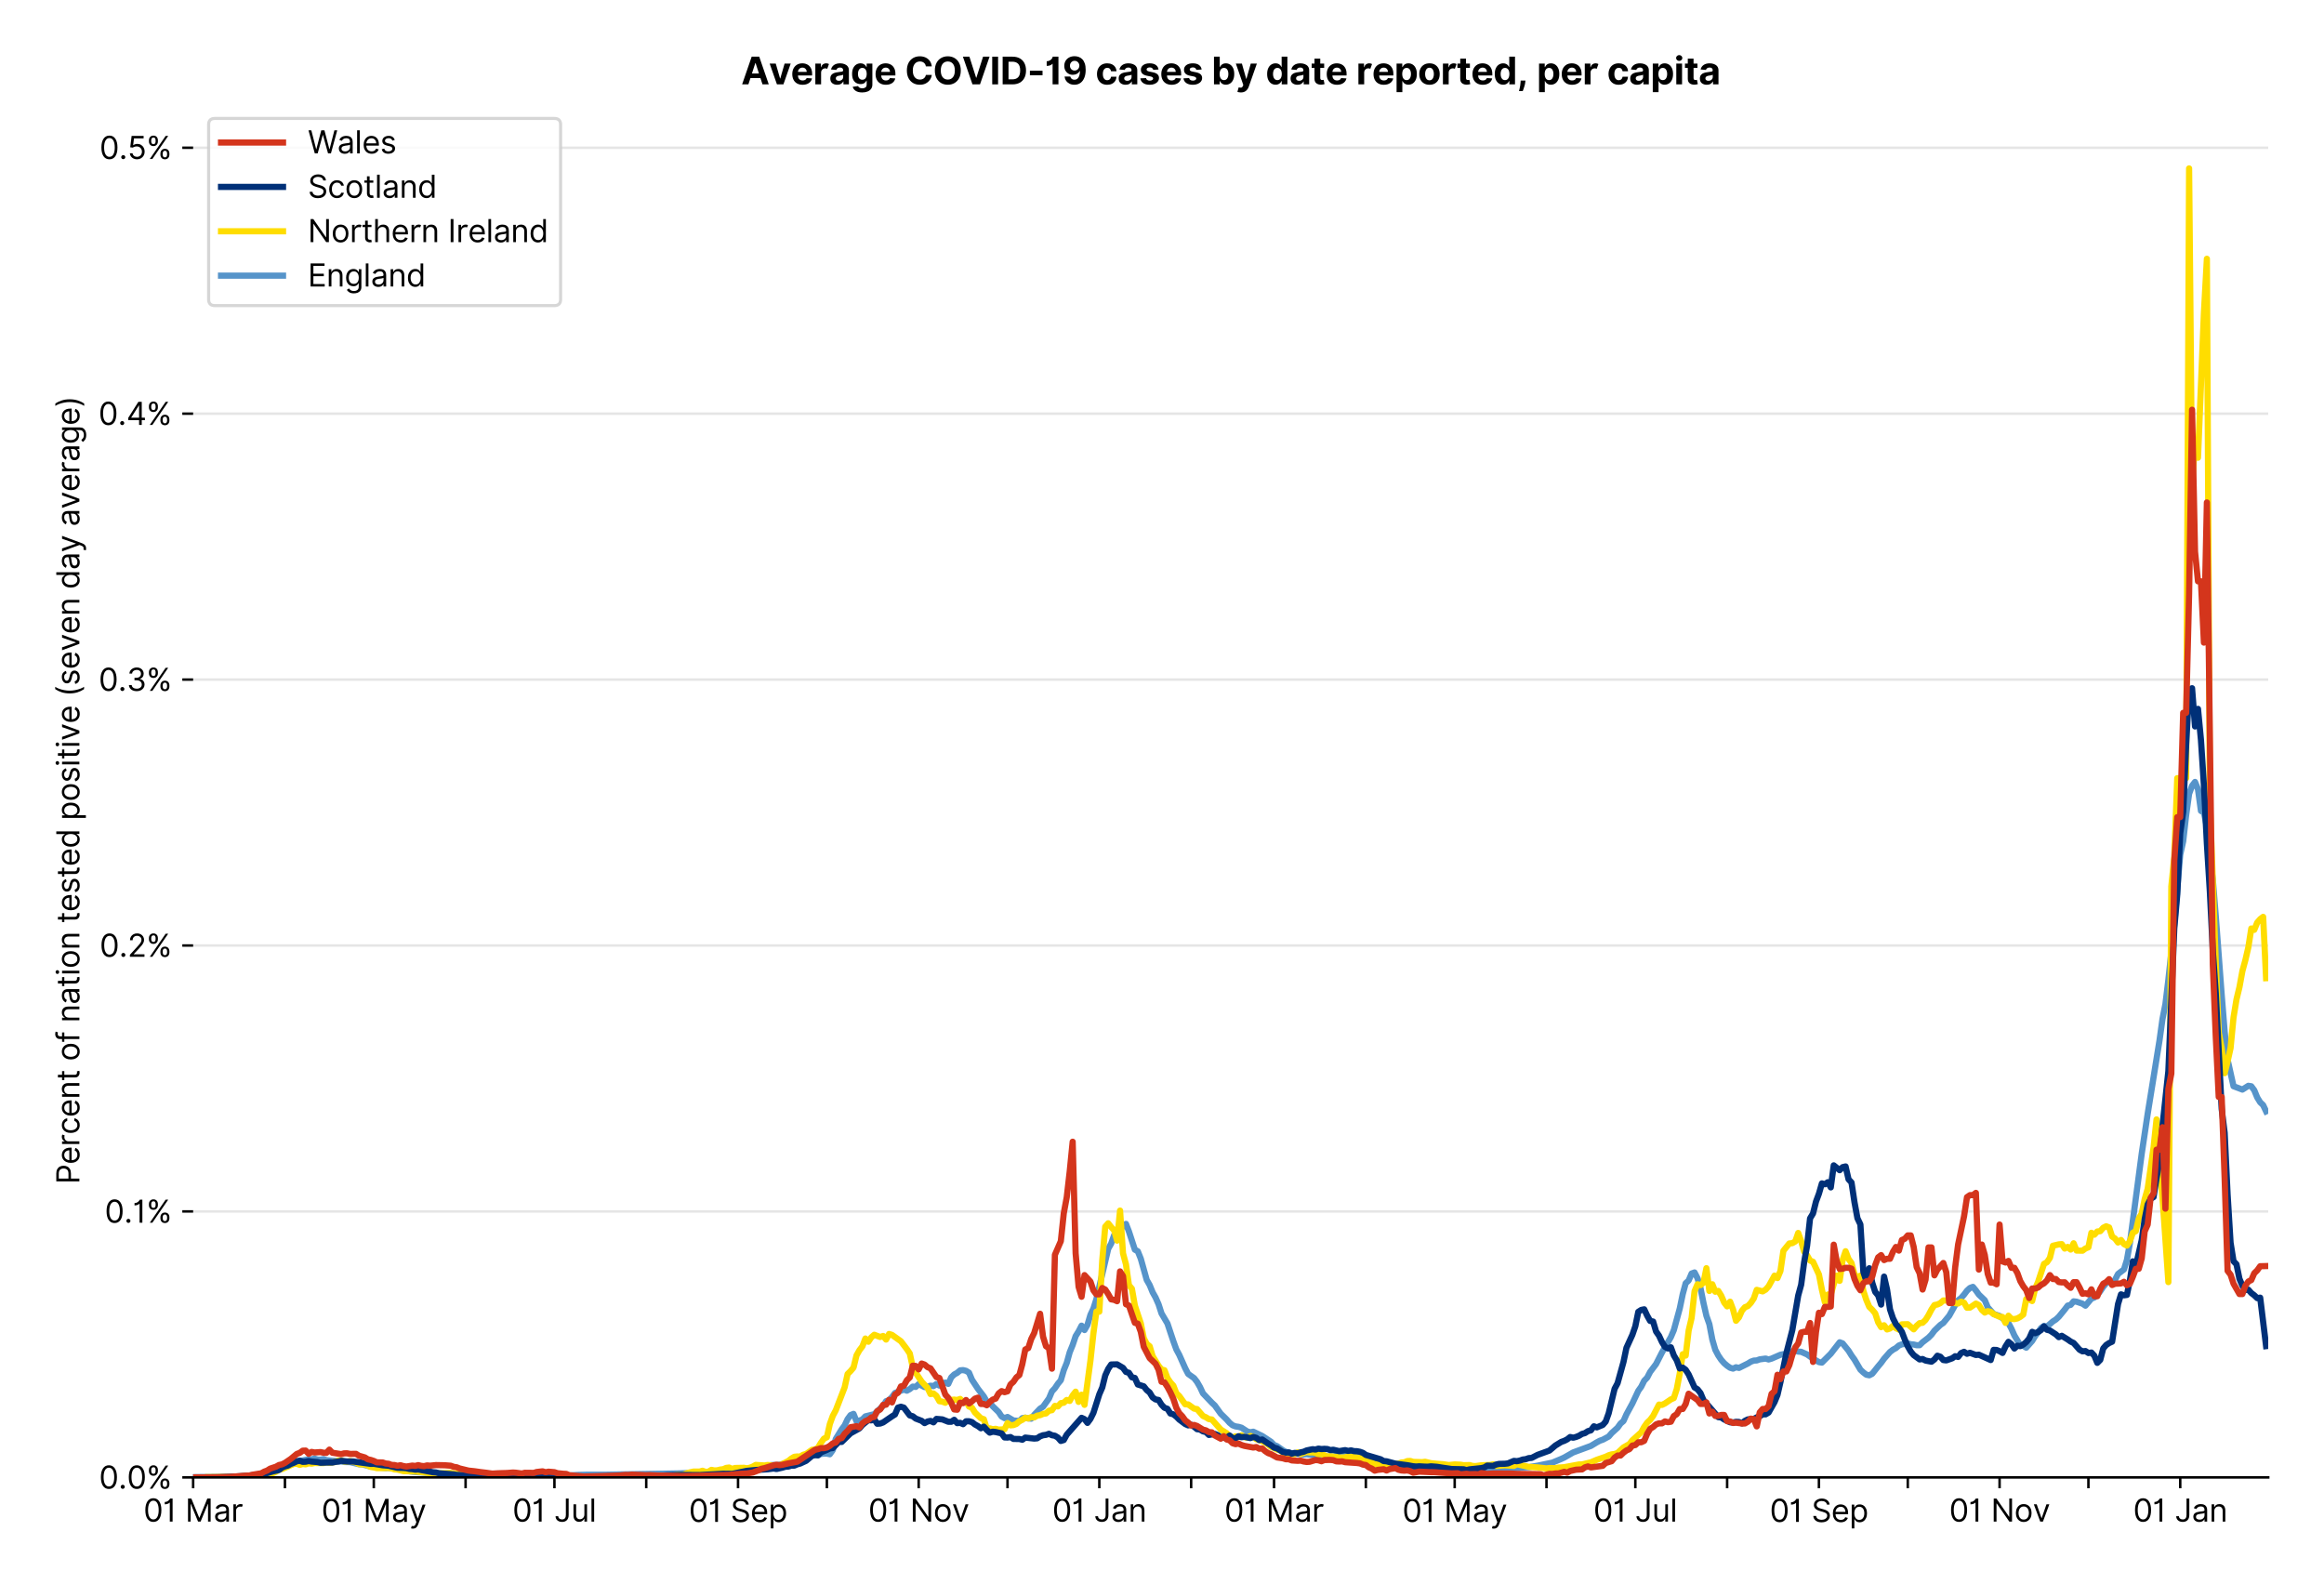 <?xml version="1.0" encoding="utf-8" standalone="no"?>
<!DOCTYPE svg PUBLIC "-//W3C//DTD SVG 1.1//EN"
  "http://www.w3.org/Graphics/SVG/1.1/DTD/svg11.dtd">
<svg xmlns:xlink="http://www.w3.org/1999/xlink" viewBox="0 0 749.925 511.234" xmlns="http://www.w3.org/2000/svg" version="1.1">
 <defs>
  <style type="text/css">*{stroke-linejoin: round; stroke-linecap: butt}</style>
 </defs>
 <g id="figure_1">
  <g id="patch_1">
   <path d="M 0 511.234 
L 749.925 511.234 
L 749.925 0 
L 0 0 
z
" style="fill: #ffffff"/>
  </g>
  <g id="axes_1">
   <g id="patch_2">
    <path d="M 62.325 476.745 
L 731.925 476.745 
L 731.925 33.225 
L 62.325 33.225 
z
" style="fill: #ffffff"/>
   </g>
   <g id="matplotlib.axis_1">
    <g id="xtick_1">
     <g id="line2d_1">
      <defs>
       <path id="m044b0bd3a2" d="M 0 0 
L 0 3.5 
" style="stroke: #000000; stroke-width: 0.8"/>
      </defs>
      <g>
       <use xlink:href="#m044b0bd3a2" x="62.325" y="476.745" style="stroke: #000000; stroke-width: 0.8"/>
      </g>
     </g>
     <g id="text_1">
      <!-- 01 Mar -->
      <g transform="translate(46.288 491.018)scale(0.1 -0.1)">
       <defs>
        <path id="Inter-Regular-30" d="M 2000 -64 
Q 1230 -64 806 561 
Q 382 1186 382 2327 
Q 382 3459 809 4088 
Q 1236 4718 2000 4718 
Q 2764 4718 3191 4088 
Q 3618 3459 3618 2327 
Q 3618 1186 3194 561 
Q 2771 -64 2000 -64 
z
M 2000 436 
Q 2509 436 2791 927 
Q 3073 1418 3073 2327 
Q 3073 3234 2789 3730 
Q 2505 4227 2000 4227 
Q 1496 4227 1211 3730 
Q 927 3234 927 2327 
Q 927 1418 1210 927 
Q 1493 436 2000 436 
z
" transform="scale(0.016)"/>
        <path id="Inter-Regular-31" d="M 1973 4655 
L 1973 0 
L 1409 0 
L 1409 3836 
L 1373 3836 
Q 1341 3773 1209 3692 
Q 1077 3611 868 3551 
Q 659 3491 391 3491 
L 391 3964 
Q 661 3964 859 4061 
Q 1057 4159 1190 4291 
Q 1323 4423 1392 4529 
Q 1461 4636 1473 4655 
L 1973 4655 
z
" transform="scale(0.016)"/>
        <path id="Inter-Regular-20" transform="scale(0.016)"/>
        <path id="Inter-Regular-4d" d="M 564 4655 
L 1236 4655 
L 2818 791 
L 2873 791 
L 4455 4655 
L 5127 4655 
L 5127 0 
L 4600 0 
L 4600 3536 
L 4555 3536 
L 3100 0 
L 2591 0 
L 1136 3536 
L 1091 3536 
L 1091 0 
L 564 0 
L 564 4655 
z
" transform="scale(0.016)"/>
        <path id="Inter-Regular-61" d="M 1518 -82 
Q 1186 -82 916 44 
Q 646 170 486 410 
Q 327 650 327 991 
Q 327 1291 445 1478 
Q 564 1666 761 1773 
Q 959 1880 1199 1933 
Q 1439 1986 1682 2018 
Q 2000 2059 2199 2080 
Q 2398 2102 2490 2154 
Q 2582 2207 2582 2336 
L 2582 2355 
Q 2582 2691 2399 2877 
Q 2216 3064 1846 3064 
Q 1461 3064 1243 2895 
Q 1025 2727 936 2536 
L 427 2718 
Q 564 3036 792 3214 
Q 1021 3393 1292 3464 
Q 1564 3536 1827 3536 
Q 1996 3536 2215 3496 
Q 2434 3457 2640 3334 
Q 2846 3211 2982 2963 
Q 3118 2716 3118 2300 
L 3118 0 
L 2582 0 
L 2582 473 
L 2555 473 
Q 2500 359 2373 229 
Q 2246 100 2034 9 
Q 1823 -82 1518 -82 
z
M 1600 400 
Q 1918 400 2137 525 
Q 2357 650 2469 847 
Q 2582 1045 2582 1264 
L 2582 1755 
Q 2548 1714 2433 1681 
Q 2318 1648 2169 1624 
Q 2021 1600 1881 1583 
Q 1741 1566 1655 1555 
Q 1446 1527 1265 1467 
Q 1084 1407 974 1287 
Q 864 1168 864 964 
Q 864 684 1072 542 
Q 1280 400 1600 400 
z
" transform="scale(0.016)"/>
        <path id="Inter-Regular-72" d="M 491 0 
L 491 3491 
L 1009 3491 
L 1009 2964 
L 1046 2964 
Q 1139 3223 1389 3384 
Q 1639 3545 1955 3545 
Q 2100 3545 2209 3511 
Q 2318 3477 2400 3418 
L 2218 2964 
Q 2161 2993 2085 3010 
Q 2009 3027 1909 3027 
Q 1527 3027 1277 2794 
Q 1027 2561 1027 2209 
L 1027 0 
L 491 0 
z
" transform="scale(0.016)"/>
       </defs>
       <use xlink:href="#Inter-Regular-30"/>
       <use xlink:href="#Inter-Regular-31" x="62.5"/>
       <use xlink:href="#Inter-Regular-20" x="106.676"/>
       <use xlink:href="#Inter-Regular-4d" x="134.801"/>
       <use xlink:href="#Inter-Regular-61" x="225.994"/>
       <use xlink:href="#Inter-Regular-72" x="282.386"/>
      </g>
     </g>
    </g>
    <g id="xtick_2">
     <g id="line2d_2">
      <g>
       <use xlink:href="#m044b0bd3a2" x="91.948" y="476.745" style="stroke: #000000; stroke-width: 0.8"/>
      </g>
     </g>
    </g>
    <g id="xtick_3">
     <g id="line2d_3">
      <g>
       <use xlink:href="#m044b0bd3a2" x="120.616" y="476.745" style="stroke: #000000; stroke-width: 0.8"/>
      </g>
     </g>
     <g id="text_2">
      <!-- 01 May -->
      <g transform="translate(103.713 491.117)scale(0.1 -0.1)">
       <defs>
        <path id="Inter-Regular-79" d="M 818 -1355 
Q 682 -1355 575 -1333 
Q 468 -1311 427 -1291 
L 564 -818 
Q 857 -893 1053 -814 
Q 1250 -736 1391 -345 
L 1509 -18 
L 218 3491 
L 800 3491 
L 1764 709 
L 1800 709 
L 2764 3491 
L 3346 3491 
L 1846 -564 
Q 1550 -1355 818 -1355 
z
" transform="scale(0.016)"/>
       </defs>
       <use xlink:href="#Inter-Regular-30"/>
       <use xlink:href="#Inter-Regular-31" x="62.5"/>
       <use xlink:href="#Inter-Regular-20" x="106.676"/>
       <use xlink:href="#Inter-Regular-4d" x="134.801"/>
       <use xlink:href="#Inter-Regular-61" x="225.994"/>
       <use xlink:href="#Inter-Regular-79" x="282.386"/>
      </g>
     </g>
    </g>
    <g id="xtick_4">
     <g id="line2d_4">
      <g>
       <use xlink:href="#m044b0bd3a2" x="150.24" y="476.745" style="stroke: #000000; stroke-width: 0.8"/>
      </g>
     </g>
    </g>
    <g id="xtick_5">
     <g id="line2d_5">
      <g>
       <use xlink:href="#m044b0bd3a2" x="178.908" y="476.745" style="stroke: #000000; stroke-width: 0.8"/>
      </g>
     </g>
     <g id="text_3">
      <!-- 01 Jul -->
      <g transform="translate(165.364 491.018)scale(0.1 -0.1)">
       <defs>
        <path id="Inter-Regular-4a" d="M 2346 4655 
L 2909 4655 
L 2909 1327 
Q 2909 657 2549 296 
Q 2189 -64 1582 -64 
Q 1200 -64 902 76 
Q 605 216 434 475 
Q 264 734 264 1091 
L 818 1091 
Q 818 795 1034 615 
Q 1250 436 1582 436 
Q 1948 436 2147 664 
Q 2346 893 2346 1327 
L 2346 4655 
z
" transform="scale(0.016)"/>
        <path id="Inter-Regular-75" d="M 2691 1427 
L 2691 3491 
L 3227 3491 
L 3227 0 
L 2691 0 
L 2691 591 
L 2655 591 
Q 2532 325 2273 140 
Q 2014 -45 1618 -45 
Q 1127 -45 809 280 
Q 491 605 491 1273 
L 491 3491 
L 1027 3491 
L 1027 1309 
Q 1027 927 1242 700 
Q 1457 473 1791 473 
Q 1991 473 2199 575 
Q 2407 677 2549 888 
Q 2691 1100 2691 1427 
z
" transform="scale(0.016)"/>
        <path id="Inter-Regular-6c" d="M 1027 4655 
L 1027 0 
L 491 0 
L 491 4655 
L 1027 4655 
z
" transform="scale(0.016)"/>
       </defs>
       <use xlink:href="#Inter-Regular-30"/>
       <use xlink:href="#Inter-Regular-31" x="62.5"/>
       <use xlink:href="#Inter-Regular-20" x="106.676"/>
       <use xlink:href="#Inter-Regular-4a" x="134.801"/>
       <use xlink:href="#Inter-Regular-75" x="189.063"/>
       <use xlink:href="#Inter-Regular-6c" x="247.159"/>
      </g>
     </g>
    </g>
    <g id="xtick_6">
     <g id="line2d_6">
      <g>
       <use xlink:href="#m044b0bd3a2" x="208.531" y="476.745" style="stroke: #000000; stroke-width: 0.8"/>
      </g>
     </g>
    </g>
    <g id="xtick_7">
     <g id="line2d_7">
      <g>
       <use xlink:href="#m044b0bd3a2" x="238.155" y="476.745" style="stroke: #000000; stroke-width: 0.8"/>
      </g>
     </g>
     <g id="text_4">
      <!-- 01 Sep -->
      <g transform="translate(222.267 491.117)scale(0.1 -0.1)">
       <defs>
        <path id="Inter-Regular-53" d="M 3109 3491 
Q 3068 3836 2777 4027 
Q 2486 4218 2064 4218 
Q 1600 4218 1318 3999 
Q 1036 3780 1036 3445 
Q 1036 3195 1189 3042 
Q 1343 2889 1553 2803 
Q 1764 2718 1936 2673 
L 2409 2545 
Q 2591 2498 2815 2414 
Q 3039 2330 3244 2185 
Q 3450 2041 3584 1816 
Q 3718 1591 3718 1264 
Q 3718 886 3521 581 
Q 3325 277 2949 97 
Q 2573 -82 2036 -82 
Q 1286 -82 845 272 
Q 405 627 364 1200 
L 946 1200 
Q 968 936 1124 764 
Q 1280 593 1519 510 
Q 1759 427 2036 427 
Q 2359 427 2616 533 
Q 2873 639 3023 828 
Q 3173 1018 3173 1273 
Q 3173 1505 3043 1650 
Q 2914 1795 2702 1886 
Q 2491 1977 2246 2045 
L 1673 2209 
Q 1127 2366 809 2657 
Q 491 2948 491 3418 
Q 491 3809 703 4101 
Q 916 4393 1276 4555 
Q 1636 4718 2082 4718 
Q 2532 4718 2882 4558 
Q 3232 4398 3437 4120 
Q 3643 3843 3655 3491 
L 3109 3491 
z
" transform="scale(0.016)"/>
        <path id="Inter-Regular-65" d="M 1955 -73 
Q 1450 -73 1085 151 
Q 721 375 524 778 
Q 327 1182 327 1718 
Q 327 2255 524 2665 
Q 721 3075 1074 3305 
Q 1427 3536 1900 3536 
Q 2173 3536 2439 3445 
Q 2705 3355 2923 3151 
Q 3141 2948 3270 2614 
Q 3400 2280 3400 1791 
L 3400 1564 
L 866 1564 
Q 884 1005 1183 707 
Q 1482 409 1955 409 
Q 2271 409 2498 545 
Q 2725 682 2827 955 
L 3346 809 
Q 3223 414 2854 170 
Q 2486 -73 1955 -73 
z
M 866 2027 
L 2855 2027 
Q 2855 2470 2595 2762 
Q 2336 3055 1900 3055 
Q 1593 3055 1368 2911 
Q 1143 2768 1013 2533 
Q 884 2298 866 2027 
z
" transform="scale(0.016)"/>
        <path id="Inter-Regular-70" d="M 491 -1309 
L 491 3491 
L 1009 3491 
L 1009 2936 
L 1073 2936 
Q 1132 3027 1237 3169 
Q 1343 3311 1542 3423 
Q 1741 3536 2082 3536 
Q 2523 3536 2859 3315 
Q 3196 3095 3384 2690 
Q 3573 2286 3573 1736 
Q 3573 1182 3384 776 
Q 3196 370 2861 148 
Q 2527 -73 2091 -73 
Q 1755 -73 1552 39 
Q 1350 152 1241 296 
Q 1132 441 1073 536 
L 1027 536 
L 1027 -1309 
L 491 -1309 
z
M 1018 1745 
Q 1018 1152 1276 780 
Q 1534 409 2018 409 
Q 2355 409 2581 587 
Q 2807 766 2921 1069 
Q 3036 1373 3036 1745 
Q 3036 2114 2923 2410 
Q 2811 2707 2585 2881 
Q 2359 3055 2018 3055 
Q 1527 3055 1272 2693 
Q 1018 2332 1018 1745 
z
" transform="scale(0.016)"/>
       </defs>
       <use xlink:href="#Inter-Regular-30"/>
       <use xlink:href="#Inter-Regular-31" x="62.5"/>
       <use xlink:href="#Inter-Regular-20" x="106.676"/>
       <use xlink:href="#Inter-Regular-53" x="134.801"/>
       <use xlink:href="#Inter-Regular-65" x="198.58"/>
       <use xlink:href="#Inter-Regular-70" x="256.818"/>
      </g>
     </g>
    </g>
    <g id="xtick_8">
     <g id="line2d_8">
      <g>
       <use xlink:href="#m044b0bd3a2" x="266.822" y="476.745" style="stroke: #000000; stroke-width: 0.8"/>
      </g>
     </g>
    </g>
    <g id="xtick_9">
     <g id="line2d_9">
      <g>
       <use xlink:href="#m044b0bd3a2" x="296.446" y="476.745" style="stroke: #000000; stroke-width: 0.8"/>
      </g>
     </g>
     <g id="text_5">
      <!-- 01 Nov -->
      <g transform="translate(280.175 491.018)scale(0.1 -0.1)">
       <defs>
        <path id="Inter-Regular-4e" d="M 4255 4655 
L 4255 0 
L 3709 0 
L 1173 3655 
L 1127 3655 
L 1127 0 
L 564 0 
L 564 4655 
L 1109 4655 
L 3655 991 
L 3700 991 
L 3700 4655 
L 4255 4655 
z
" transform="scale(0.016)"/>
        <path id="Inter-Regular-6f" d="M 1909 -73 
Q 1436 -73 1080 152 
Q 725 377 526 781 
Q 327 1186 327 1727 
Q 327 2273 526 2679 
Q 725 3086 1080 3311 
Q 1436 3536 1909 3536 
Q 2382 3536 2737 3311 
Q 3093 3086 3292 2679 
Q 3491 2273 3491 1727 
Q 3491 1186 3292 781 
Q 3093 377 2737 152 
Q 2382 -73 1909 -73 
z
M 1909 409 
Q 2268 409 2500 593 
Q 2732 777 2843 1077 
Q 2955 1377 2955 1727 
Q 2955 2077 2843 2379 
Q 2732 2682 2500 2868 
Q 2268 3055 1909 3055 
Q 1550 3055 1318 2868 
Q 1086 2682 975 2379 
Q 864 2077 864 1727 
Q 864 1377 975 1077 
Q 1086 777 1318 593 
Q 1550 409 1909 409 
z
" transform="scale(0.016)"/>
        <path id="Inter-Regular-76" d="M 3346 3491 
L 2055 0 
L 1509 0 
L 218 3491 
L 800 3491 
L 1764 709 
L 1800 709 
L 2764 3491 
L 3346 3491 
z
" transform="scale(0.016)"/>
       </defs>
       <use xlink:href="#Inter-Regular-30"/>
       <use xlink:href="#Inter-Regular-31" x="62.5"/>
       <use xlink:href="#Inter-Regular-20" x="106.676"/>
       <use xlink:href="#Inter-Regular-4e" x="134.801"/>
       <use xlink:href="#Inter-Regular-6f" x="210.085"/>
       <use xlink:href="#Inter-Regular-76" x="269.744"/>
      </g>
     </g>
    </g>
    <g id="xtick_10">
     <g id="line2d_10">
      <g>
       <use xlink:href="#m044b0bd3a2" x="325.114" y="476.745" style="stroke: #000000; stroke-width: 0.8"/>
      </g>
     </g>
    </g>
    <g id="xtick_11">
     <g id="line2d_11">
      <g>
       <use xlink:href="#m044b0bd3a2" x="354.737" y="476.745" style="stroke: #000000; stroke-width: 0.8"/>
      </g>
     </g>
     <g id="text_6">
      <!-- 01 Jan -->
      <g transform="translate(339.538 491.018)scale(0.1 -0.1)">
       <defs>
        <path id="Inter-Regular-6e" d="M 1027 2100 
L 1027 0 
L 491 0 
L 491 3491 
L 1009 3491 
L 1009 2945 
L 1055 2945 
Q 1177 3211 1427 3373 
Q 1677 3536 2073 3536 
Q 2602 3536 2928 3211 
Q 3255 2886 3255 2218 
L 3255 0 
L 2718 0 
L 2718 2182 
Q 2718 2593 2504 2824 
Q 2291 3055 1918 3055 
Q 1534 3055 1280 2806 
Q 1027 2557 1027 2100 
z
" transform="scale(0.016)"/>
       </defs>
       <use xlink:href="#Inter-Regular-30"/>
       <use xlink:href="#Inter-Regular-31" x="62.5"/>
       <use xlink:href="#Inter-Regular-20" x="106.676"/>
       <use xlink:href="#Inter-Regular-4a" x="134.801"/>
       <use xlink:href="#Inter-Regular-61" x="189.063"/>
       <use xlink:href="#Inter-Regular-6e" x="245.455"/>
      </g>
     </g>
    </g>
    <g id="xtick_12">
     <g id="line2d_12">
      <g>
       <use xlink:href="#m044b0bd3a2" x="384.361" y="476.745" style="stroke: #000000; stroke-width: 0.8"/>
      </g>
     </g>
    </g>
    <g id="xtick_13">
     <g id="line2d_13">
      <g>
       <use xlink:href="#m044b0bd3a2" x="411.117" y="476.745" style="stroke: #000000; stroke-width: 0.8"/>
      </g>
     </g>
     <g id="text_7">
      <!-- 01 Mar -->
      <g transform="translate(395.081 491.018)scale(0.1 -0.1)">
       <use xlink:href="#Inter-Regular-30"/>
       <use xlink:href="#Inter-Regular-31" x="62.5"/>
       <use xlink:href="#Inter-Regular-20" x="106.676"/>
       <use xlink:href="#Inter-Regular-4d" x="134.801"/>
       <use xlink:href="#Inter-Regular-61" x="225.994"/>
       <use xlink:href="#Inter-Regular-72" x="282.386"/>
      </g>
     </g>
    </g>
    <g id="xtick_14">
     <g id="line2d_14">
      <g>
       <use xlink:href="#m044b0bd3a2" x="440.741" y="476.745" style="stroke: #000000; stroke-width: 0.8"/>
      </g>
     </g>
    </g>
    <g id="xtick_15">
     <g id="line2d_15">
      <g>
       <use xlink:href="#m044b0bd3a2" x="469.409" y="476.745" style="stroke: #000000; stroke-width: 0.8"/>
      </g>
     </g>
     <g id="text_8">
      <!-- 01 May -->
      <g transform="translate(452.506 491.117)scale(0.1 -0.1)">
       <use xlink:href="#Inter-Regular-30"/>
       <use xlink:href="#Inter-Regular-31" x="62.5"/>
       <use xlink:href="#Inter-Regular-20" x="106.676"/>
       <use xlink:href="#Inter-Regular-4d" x="134.801"/>
       <use xlink:href="#Inter-Regular-61" x="225.994"/>
       <use xlink:href="#Inter-Regular-79" x="282.386"/>
      </g>
     </g>
    </g>
    <g id="xtick_16">
     <g id="line2d_16">
      <g>
       <use xlink:href="#m044b0bd3a2" x="499.032" y="476.745" style="stroke: #000000; stroke-width: 0.8"/>
      </g>
     </g>
    </g>
    <g id="xtick_17">
     <g id="line2d_17">
      <g>
       <use xlink:href="#m044b0bd3a2" x="527.7" y="476.745" style="stroke: #000000; stroke-width: 0.8"/>
      </g>
     </g>
     <g id="text_9">
      <!-- 01 Jul -->
      <g transform="translate(514.156 491.018)scale(0.1 -0.1)">
       <use xlink:href="#Inter-Regular-30"/>
       <use xlink:href="#Inter-Regular-31" x="62.5"/>
       <use xlink:href="#Inter-Regular-20" x="106.676"/>
       <use xlink:href="#Inter-Regular-4a" x="134.801"/>
       <use xlink:href="#Inter-Regular-75" x="189.063"/>
       <use xlink:href="#Inter-Regular-6c" x="247.159"/>
      </g>
     </g>
    </g>
    <g id="xtick_18">
     <g id="line2d_18">
      <g>
       <use xlink:href="#m044b0bd3a2" x="557.324" y="476.745" style="stroke: #000000; stroke-width: 0.8"/>
      </g>
     </g>
    </g>
    <g id="xtick_19">
     <g id="line2d_19">
      <g>
       <use xlink:href="#m044b0bd3a2" x="586.947" y="476.745" style="stroke: #000000; stroke-width: 0.8"/>
      </g>
     </g>
     <g id="text_10">
      <!-- 01 Sep -->
      <g transform="translate(571.059 491.117)scale(0.1 -0.1)">
       <use xlink:href="#Inter-Regular-30"/>
       <use xlink:href="#Inter-Regular-31" x="62.5"/>
       <use xlink:href="#Inter-Regular-20" x="106.676"/>
       <use xlink:href="#Inter-Regular-53" x="134.801"/>
       <use xlink:href="#Inter-Regular-65" x="198.58"/>
       <use xlink:href="#Inter-Regular-70" x="256.818"/>
      </g>
     </g>
    </g>
    <g id="xtick_20">
     <g id="line2d_20">
      <g>
       <use xlink:href="#m044b0bd3a2" x="615.615" y="476.745" style="stroke: #000000; stroke-width: 0.8"/>
      </g>
     </g>
    </g>
    <g id="xtick_21">
     <g id="line2d_21">
      <g>
       <use xlink:href="#m044b0bd3a2" x="645.238" y="476.745" style="stroke: #000000; stroke-width: 0.8"/>
      </g>
     </g>
     <g id="text_11">
      <!-- 01 Nov -->
      <g transform="translate(628.967 491.018)scale(0.1 -0.1)">
       <use xlink:href="#Inter-Regular-30"/>
       <use xlink:href="#Inter-Regular-31" x="62.5"/>
       <use xlink:href="#Inter-Regular-20" x="106.676"/>
       <use xlink:href="#Inter-Regular-4e" x="134.801"/>
       <use xlink:href="#Inter-Regular-6f" x="210.085"/>
       <use xlink:href="#Inter-Regular-76" x="269.744"/>
      </g>
     </g>
    </g>
    <g id="xtick_22">
     <g id="line2d_22">
      <g>
       <use xlink:href="#m044b0bd3a2" x="673.906" y="476.745" style="stroke: #000000; stroke-width: 0.8"/>
      </g>
     </g>
    </g>
    <g id="xtick_23">
     <g id="line2d_23">
      <g>
       <use xlink:href="#m044b0bd3a2" x="703.53" y="476.745" style="stroke: #000000; stroke-width: 0.8"/>
      </g>
     </g>
     <g id="text_12">
      <!-- 01 Jan -->
      <g transform="translate(688.33 491.018)scale(0.1 -0.1)">
       <use xlink:href="#Inter-Regular-30"/>
       <use xlink:href="#Inter-Regular-31" x="62.5"/>
       <use xlink:href="#Inter-Regular-20" x="106.676"/>
       <use xlink:href="#Inter-Regular-4a" x="134.801"/>
       <use xlink:href="#Inter-Regular-61" x="189.063"/>
       <use xlink:href="#Inter-Regular-6e" x="245.455"/>
      </g>
     </g>
    </g>
   </g>
   <g id="matplotlib.axis_2">
    <g id="ytick_1">
     <g id="line2d_24">
      <path d="M 62.325 476.745 
L 731.925 476.745 
" clip-path="url(#p76d4afa483)" style="fill: none; stroke: #e5e5e5; stroke-width: 0.8; stroke-linecap: square"/>
     </g>
     <g id="line2d_25">
      <defs>
       <path id="m741a2168af" d="M 0 0 
L -3.5 0 
" style="stroke: #000000; stroke-width: 0.8"/>
      </defs>
      <g>
       <use xlink:href="#m741a2168af" x="62.325" y="476.745" style="stroke: #000000; stroke-width: 0.8"/>
      </g>
     </g>
     <g id="text_13">
      <!-- 0.0% -->
      <g transform="translate(31.944 480.382)scale(0.1 -0.1)">
       <defs>
        <path id="Inter-Regular-2e" d="M 882 -36 
Q 714 -36 593 84 
Q 473 205 473 373 
Q 473 541 593 661 
Q 714 782 882 782 
Q 1050 782 1170 661 
Q 1291 541 1291 373 
Q 1291 205 1170 84 
Q 1050 -36 882 -36 
z
" transform="scale(0.016)"/>
        <path id="Inter-Regular-25" d="M 2855 873 
L 2855 1118 
Q 2855 1373 2960 1585 
Q 3066 1798 3269 1926 
Q 3473 2055 3764 2055 
Q 4059 2055 4259 1926 
Q 4459 1798 4561 1585 
Q 4664 1373 4664 1118 
L 4664 873 
Q 4664 618 4560 405 
Q 4457 193 4256 64 
Q 4055 -64 3764 -64 
Q 3468 -64 3266 64 
Q 3064 193 2959 405 
Q 2855 618 2855 873 
z
M 536 3536 
L 536 3782 
Q 536 4036 642 4248 
Q 748 4461 951 4589 
Q 1155 4718 1446 4718 
Q 1741 4718 1941 4589 
Q 2141 4461 2243 4248 
Q 2346 4036 2346 3782 
L 2346 3536 
Q 2346 3282 2242 3069 
Q 2139 2857 1937 2728 
Q 1736 2600 1446 2600 
Q 1150 2600 948 2728 
Q 746 2857 641 3069 
Q 536 3282 536 3536 
z
M 709 0 
L 3909 4655 
L 4427 4655 
L 1227 0 
L 709 0 
z
M 3318 1118 
L 3318 873 
Q 3318 661 3418 494 
Q 3518 327 3764 327 
Q 4002 327 4101 494 
Q 4200 661 4200 873 
L 4200 1118 
Q 4200 1330 4104 1497 
Q 4009 1664 3764 1664 
Q 3525 1664 3421 1497 
Q 3318 1330 3318 1118 
z
M 1000 3782 
L 1000 3536 
Q 1000 3325 1100 3158 
Q 1200 2991 1446 2991 
Q 1684 2991 1783 3158 
Q 1882 3325 1882 3536 
L 1882 3782 
Q 1882 3993 1786 4160 
Q 1691 4327 1446 4327 
Q 1207 4327 1103 4160 
Q 1000 3993 1000 3782 
z
" transform="scale(0.016)"/>
       </defs>
       <use xlink:href="#Inter-Regular-30"/>
       <use xlink:href="#Inter-Regular-2e" x="62.5"/>
       <use xlink:href="#Inter-Regular-30" x="90.057"/>
       <use xlink:href="#Inter-Regular-25" x="152.557"/>
      </g>
     </g>
    </g>
    <g id="ytick_2">
     <g id="line2d_26">
      <path d="M 62.325 390.93 
L 731.925 390.93 
" clip-path="url(#p76d4afa483)" style="fill: none; stroke: #e5e5e5; stroke-width: 0.8; stroke-linecap: square"/>
     </g>
     <g id="line2d_27">
      <g>
       <use xlink:href="#m741a2168af" x="62.325" y="390.93" style="stroke: #000000; stroke-width: 0.8"/>
      </g>
     </g>
     <g id="text_14">
      <!-- 0.1% -->
      <g transform="translate(33.777 394.567)scale(0.1 -0.1)">
       <use xlink:href="#Inter-Regular-30"/>
       <use xlink:href="#Inter-Regular-2e" x="62.5"/>
       <use xlink:href="#Inter-Regular-31" x="90.057"/>
       <use xlink:href="#Inter-Regular-25" x="134.233"/>
      </g>
     </g>
    </g>
    <g id="ytick_3">
     <g id="line2d_28">
      <path d="M 62.325 305.116 
L 731.925 305.116 
" clip-path="url(#p76d4afa483)" style="fill: none; stroke: #e5e5e5; stroke-width: 0.8; stroke-linecap: square"/>
     </g>
     <g id="line2d_29">
      <g>
       <use xlink:href="#m741a2168af" x="62.325" y="305.116" style="stroke: #000000; stroke-width: 0.8"/>
      </g>
     </g>
     <g id="text_15">
      <!-- 0.2% -->
      <g transform="translate(32.142 308.752)scale(0.1 -0.1)">
       <defs>
        <path id="Inter-Regular-32" d="M 482 0 
L 482 409 
L 2018 2091 
Q 2289 2386 2464 2605 
Q 2639 2825 2724 3019 
Q 2809 3214 2809 3427 
Q 2809 3795 2553 4011 
Q 2298 4227 1918 4227 
Q 1514 4227 1275 3985 
Q 1036 3743 1036 3345 
L 500 3345 
Q 500 3755 688 4064 
Q 877 4373 1203 4545 
Q 1530 4718 1936 4718 
Q 2346 4718 2661 4545 
Q 2977 4373 3156 4079 
Q 3336 3786 3336 3427 
Q 3336 3170 3244 2926 
Q 3152 2682 2926 2383 
Q 2700 2084 2300 1655 
L 1255 536 
L 1255 500 
L 3418 500 
L 3418 0 
L 482 0 
z
" transform="scale(0.016)"/>
       </defs>
       <use xlink:href="#Inter-Regular-30"/>
       <use xlink:href="#Inter-Regular-2e" x="62.5"/>
       <use xlink:href="#Inter-Regular-32" x="90.057"/>
       <use xlink:href="#Inter-Regular-25" x="150.568"/>
      </g>
     </g>
    </g>
    <g id="ytick_4">
     <g id="line2d_30">
      <path d="M 62.325 219.301 
L 731.925 219.301 
" clip-path="url(#p76d4afa483)" style="fill: none; stroke: #e5e5e5; stroke-width: 0.8; stroke-linecap: square"/>
     </g>
     <g id="line2d_31">
      <g>
       <use xlink:href="#m741a2168af" x="62.325" y="219.301" style="stroke: #000000; stroke-width: 0.8"/>
      </g>
     </g>
     <g id="text_16">
      <!-- 0.3% -->
      <g transform="translate(31.83 222.938)scale(0.1 -0.1)">
       <defs>
        <path id="Inter-Regular-33" d="M 2055 -64 
Q 1605 -64 1253 90 
Q 902 245 696 521 
Q 491 798 473 1164 
L 1046 1164 
Q 1071 827 1356 631 
Q 1641 436 2046 436 
Q 2493 436 2783 664 
Q 3073 893 3073 1264 
Q 3073 1650 2787 1893 
Q 2502 2136 1973 2136 
L 1600 2136 
L 1600 2636 
L 1973 2636 
Q 2386 2636 2647 2856 
Q 2909 3077 2909 3445 
Q 2909 3798 2679 4012 
Q 2450 4227 2064 4227 
Q 1823 4227 1610 4139 
Q 1398 4052 1264 3887 
Q 1130 3723 1118 3491 
L 573 3491 
Q 586 3857 793 4133 
Q 1000 4409 1335 4563 
Q 1671 4718 2073 4718 
Q 2505 4718 2814 4544 
Q 3123 4370 3289 4086 
Q 3455 3802 3455 3473 
Q 3455 3080 3249 2802 
Q 3043 2525 2691 2418 
L 2691 2382 
Q 3132 2309 3379 2008 
Q 3627 1707 3627 1264 
Q 3627 884 3421 583 
Q 3216 282 2861 109 
Q 2507 -64 2055 -64 
z
" transform="scale(0.016)"/>
       </defs>
       <use xlink:href="#Inter-Regular-30"/>
       <use xlink:href="#Inter-Regular-2e" x="62.5"/>
       <use xlink:href="#Inter-Regular-33" x="90.057"/>
       <use xlink:href="#Inter-Regular-25" x="153.693"/>
      </g>
     </g>
    </g>
    <g id="ytick_5">
     <g id="line2d_32">
      <path d="M 62.325 133.486 
L 731.925 133.486 
" clip-path="url(#p76d4afa483)" style="fill: none; stroke: #e5e5e5; stroke-width: 0.8; stroke-linecap: square"/>
     </g>
     <g id="line2d_33">
      <g>
       <use xlink:href="#m741a2168af" x="62.325" y="133.486" style="stroke: #000000; stroke-width: 0.8"/>
      </g>
     </g>
     <g id="text_17">
      <!-- 0.4% -->
      <g transform="translate(31.773 137.123)scale(0.1 -0.1)">
       <defs>
        <path id="Inter-Regular-34" d="M 373 955 
L 373 1418 
L 2418 4655 
L 3100 4655 
L 3100 1455 
L 3736 1455 
L 3736 955 
L 3100 955 
L 3100 0 
L 2564 0 
L 2564 955 
L 373 955 
z
M 2564 1455 
L 2564 3936 
L 2527 3936 
L 982 1491 
L 982 1455 
L 2564 1455 
z
" transform="scale(0.016)"/>
       </defs>
       <use xlink:href="#Inter-Regular-30"/>
       <use xlink:href="#Inter-Regular-2e" x="62.5"/>
       <use xlink:href="#Inter-Regular-34" x="90.057"/>
       <use xlink:href="#Inter-Regular-25" x="154.261"/>
      </g>
     </g>
    </g>
    <g id="ytick_6">
     <g id="line2d_34">
      <path d="M 62.325 47.671 
L 731.925 47.671 
" clip-path="url(#p76d4afa483)" style="fill: none; stroke: #e5e5e5; stroke-width: 0.8; stroke-linecap: square"/>
     </g>
     <g id="line2d_35">
      <g>
       <use xlink:href="#m741a2168af" x="62.325" y="47.671" style="stroke: #000000; stroke-width: 0.8"/>
      </g>
     </g>
     <g id="text_18">
      <!-- 0.5% -->
      <g transform="translate(32.114 51.308)scale(0.1 -0.1)">
       <defs>
        <path id="Inter-Regular-35" d="M 1936 -64 
Q 1536 -64 1216 95 
Q 896 255 702 532 
Q 509 809 491 1164 
L 1036 1164 
Q 1068 848 1324 642 
Q 1580 436 1936 436 
Q 2223 436 2447 570 
Q 2671 705 2799 940 
Q 2927 1175 2927 1473 
Q 2927 1777 2794 2017 
Q 2661 2257 2429 2395 
Q 2198 2534 1900 2536 
Q 1686 2539 1461 2472 
Q 1236 2405 1091 2300 
L 564 2364 
L 846 4655 
L 3264 4655 
L 3264 4155 
L 1318 4155 
L 1155 2782 
L 1182 2782 
Q 1325 2895 1541 2970 
Q 1757 3045 1991 3045 
Q 2418 3045 2753 2842 
Q 3089 2639 3281 2286 
Q 3473 1934 3473 1482 
Q 3473 1036 3274 687 
Q 3075 339 2727 137 
Q 2380 -64 1936 -64 
z
" transform="scale(0.016)"/>
       </defs>
       <use xlink:href="#Inter-Regular-30"/>
       <use xlink:href="#Inter-Regular-2e" x="62.5"/>
       <use xlink:href="#Inter-Regular-35" x="90.057"/>
       <use xlink:href="#Inter-Regular-25" x="150.852"/>
      </g>
     </g>
    </g>
    <g id="text_19">
     <!-- Percent of nation tested positive (seven day average) -->
     <g transform="translate(25.614 382.124)rotate(-90)scale(0.1 -0.1)">
      <defs>
       <path id="Inter-Regular-50" d="M 564 0 
L 564 4655 
L 2136 4655 
Q 2684 4655 3033 4458 
Q 3382 4261 3550 3927 
Q 3718 3593 3718 3182 
Q 3718 2770 3551 2434 
Q 3384 2098 3036 1899 
Q 2689 1700 2146 1700 
L 1127 1700 
L 1127 0 
L 564 0 
z
M 1127 2200 
L 2127 2200 
Q 2689 2200 2926 2482 
Q 3164 2764 3164 3182 
Q 3164 3602 2925 3878 
Q 2686 4155 2118 4155 
L 1127 4155 
L 1127 2200 
z
" transform="scale(0.016)"/>
       <path id="Inter-Regular-63" d="M 1909 -73 
Q 1418 -73 1063 159 
Q 709 391 518 798 
Q 327 1205 327 1727 
Q 327 2259 524 2667 
Q 721 3075 1074 3305 
Q 1427 3536 1900 3536 
Q 2268 3536 2563 3400 
Q 2859 3264 3047 3018 
Q 3236 2773 3282 2445 
L 2746 2445 
Q 2684 2684 2474 2869 
Q 2264 3055 1909 3055 
Q 1439 3055 1151 2697 
Q 864 2339 864 1745 
Q 864 1139 1148 774 
Q 1432 409 1909 409 
Q 2223 409 2447 570 
Q 2671 732 2746 1018 
L 3282 1018 
Q 3236 709 3058 462 
Q 2880 216 2588 71 
Q 2296 -73 1909 -73 
z
" transform="scale(0.016)"/>
       <path id="Inter-Regular-74" d="M 2009 3491 
L 2009 3036 
L 1264 3036 
L 1264 1000 
Q 1264 773 1331 660 
Q 1398 548 1503 510 
Q 1609 473 1727 473 
Q 1816 473 1873 483 
Q 1930 493 1964 500 
L 2073 18 
Q 2018 -2 1920 -23 
Q 1823 -45 1673 -45 
Q 1446 -45 1228 52 
Q 1011 150 869 350 
Q 727 550 727 855 
L 727 3036 
L 200 3036 
L 200 3491 
L 727 3491 
L 727 4327 
L 1264 4327 
L 1264 3491 
L 2009 3491 
z
" transform="scale(0.016)"/>
       <path id="Inter-Regular-66" d="M 2046 3491 
L 2046 3036 
L 1264 3036 
L 1264 0 
L 727 0 
L 727 3036 
L 164 3036 
L 164 3491 
L 727 3491 
L 727 3973 
Q 727 4273 868 4473 
Q 1009 4673 1234 4773 
Q 1459 4873 1709 4873 
Q 1907 4873 2032 4841 
Q 2157 4809 2218 4782 
L 2064 4318 
Q 2023 4332 1951 4352 
Q 1880 4373 1764 4373 
Q 1498 4373 1381 4239 
Q 1264 4105 1264 3845 
L 1264 3491 
L 2046 3491 
z
" transform="scale(0.016)"/>
       <path id="Inter-Regular-69" d="M 491 0 
L 491 3491 
L 1027 3491 
L 1027 0 
L 491 0 
z
M 764 4073 
Q 607 4073 494 4179 
Q 382 4286 382 4436 
Q 382 4586 494 4693 
Q 607 4800 764 4800 
Q 921 4800 1033 4693 
Q 1146 4586 1146 4436 
Q 1146 4286 1033 4179 
Q 921 4073 764 4073 
z
" transform="scale(0.016)"/>
       <path id="Inter-Regular-73" d="M 2964 2709 
L 2482 2573 
Q 2411 2755 2245 2914 
Q 2080 3073 1727 3073 
Q 1407 3073 1194 2926 
Q 982 2780 982 2555 
Q 982 2355 1127 2239 
Q 1273 2123 1582 2045 
L 2100 1918 
Q 3027 1691 3027 973 
Q 3027 673 2855 436 
Q 2684 200 2377 63 
Q 2071 -73 1664 -73 
Q 1130 -73 780 159 
Q 430 391 336 836 
L 846 964 
Q 989 400 1655 400 
Q 2030 400 2251 560 
Q 2473 720 2473 945 
Q 2473 1316 1955 1436 
L 1373 1573 
Q 893 1686 669 1926 
Q 446 2166 446 2527 
Q 446 2823 613 3050 
Q 780 3277 1069 3406 
Q 1359 3536 1727 3536 
Q 2246 3536 2542 3309 
Q 2839 3082 2964 2709 
z
" transform="scale(0.016)"/>
       <path id="Inter-Regular-64" d="M 1809 -73 
Q 1373 -73 1039 148 
Q 705 370 516 776 
Q 327 1182 327 1736 
Q 327 2286 516 2690 
Q 705 3095 1041 3315 
Q 1377 3536 1818 3536 
Q 2159 3536 2358 3423 
Q 2557 3311 2662 3169 
Q 2768 3027 2827 2936 
L 2873 2936 
L 2873 4655 
L 3409 4655 
L 3409 0 
L 2891 0 
L 2891 536 
L 2827 536 
Q 2768 441 2659 296 
Q 2550 152 2348 39 
Q 2146 -73 1809 -73 
z
M 1882 409 
Q 2366 409 2624 780 
Q 2882 1152 2882 1745 
Q 2882 2332 2627 2693 
Q 2373 3055 1882 3055 
Q 1541 3055 1315 2881 
Q 1089 2707 976 2410 
Q 864 2114 864 1745 
Q 864 1373 978 1069 
Q 1093 766 1319 587 
Q 1546 409 1882 409 
z
" transform="scale(0.016)"/>
       <path id="Inter-Regular-28" d="M 682 1964 
Q 682 2823 906 3544 
Q 1130 4266 1546 4873 
L 2018 4873 
Q 1800 4573 1623 4095 
Q 1446 3618 1341 3061 
Q 1236 2505 1236 1964 
Q 1236 1423 1341 866 
Q 1446 309 1623 -168 
Q 1800 -645 2018 -945 
L 1546 -945 
Q 1130 -339 906 383 
Q 682 1105 682 1964 
z
" transform="scale(0.016)"/>
       <path id="Inter-Regular-67" d="M 1900 -1382 
Q 1316 -1382 976 -1169 
Q 636 -957 473 -682 
L 900 -382 
Q 973 -477 1084 -601 
Q 1196 -725 1390 -817 
Q 1584 -909 1900 -909 
Q 2323 -909 2598 -704 
Q 2873 -500 2873 -64 
L 2873 645 
L 2827 645 
Q 2768 550 2660 410 
Q 2552 270 2351 162 
Q 2150 55 1809 55 
Q 1386 55 1051 255 
Q 716 455 521 836 
Q 327 1218 327 1764 
Q 327 2300 516 2699 
Q 705 3098 1041 3317 
Q 1377 3536 1818 3536 
Q 2159 3536 2360 3423 
Q 2561 3311 2669 3169 
Q 2777 3027 2836 2936 
L 2891 2936 
L 2891 3491 
L 3409 3491 
L 3409 -100 
Q 3409 -550 3205 -833 
Q 3002 -1116 2660 -1249 
Q 2318 -1382 1900 -1382 
z
M 1882 536 
Q 2366 536 2624 864 
Q 2882 1193 2882 1773 
Q 2882 2339 2627 2697 
Q 2373 3055 1882 3055 
Q 1541 3055 1315 2882 
Q 1089 2709 976 2418 
Q 864 2127 864 1773 
Q 864 1227 1120 881 
Q 1377 536 1882 536 
z
" transform="scale(0.016)"/>
       <path id="Inter-Regular-29" d="M 1638 1940 
Q 1638 1081 1414 359 
Q 1191 -362 775 -969 
L 302 -969 
Q 520 -669 697 -191 
Q 875 286 979 842 
Q 1084 1399 1084 1940 
Q 1084 2481 979 3038 
Q 875 3595 697 4072 
Q 520 4549 302 4849 
L 775 4849 
Q 1191 4243 1414 3521 
Q 1638 2799 1638 1940 
z
" transform="scale(0.016)"/>
      </defs>
      <use xlink:href="#Inter-Regular-50"/>
      <use xlink:href="#Inter-Regular-65" x="63.494"/>
      <use xlink:href="#Inter-Regular-72" x="121.733"/>
      <use xlink:href="#Inter-Regular-63" x="160.085"/>
      <use xlink:href="#Inter-Regular-65" x="215.909"/>
      <use xlink:href="#Inter-Regular-6e" x="274.148"/>
      <use xlink:href="#Inter-Regular-74" x="332.671"/>
      <use xlink:href="#Inter-Regular-20" x="369.034"/>
      <use xlink:href="#Inter-Regular-6f" x="397.159"/>
      <use xlink:href="#Inter-Regular-66" x="456.818"/>
      <use xlink:href="#Inter-Regular-20" x="492.898"/>
      <use xlink:href="#Inter-Regular-6e" x="521.023"/>
      <use xlink:href="#Inter-Regular-61" x="579.546"/>
      <use xlink:href="#Inter-Regular-74" x="635.938"/>
      <use xlink:href="#Inter-Regular-69" x="672.301"/>
      <use xlink:href="#Inter-Regular-6f" x="696.023"/>
      <use xlink:href="#Inter-Regular-6e" x="755.682"/>
      <use xlink:href="#Inter-Regular-20" x="814.205"/>
      <use xlink:href="#Inter-Regular-74" x="842.33"/>
      <use xlink:href="#Inter-Regular-65" x="878.693"/>
      <use xlink:href="#Inter-Regular-73" x="936.932"/>
      <use xlink:href="#Inter-Regular-74" x="989.205"/>
      <use xlink:href="#Inter-Regular-65" x="1025.568"/>
      <use xlink:href="#Inter-Regular-64" x="1083.807"/>
      <use xlink:href="#Inter-Regular-20" x="1145.881"/>
      <use xlink:href="#Inter-Regular-70" x="1174.006"/>
      <use xlink:href="#Inter-Regular-6f" x="1234.943"/>
      <use xlink:href="#Inter-Regular-73" x="1294.602"/>
      <use xlink:href="#Inter-Regular-69" x="1346.875"/>
      <use xlink:href="#Inter-Regular-74" x="1370.597"/>
      <use xlink:href="#Inter-Regular-69" x="1406.96"/>
      <use xlink:href="#Inter-Regular-76" x="1430.682"/>
      <use xlink:href="#Inter-Regular-65" x="1486.364"/>
      <use xlink:href="#Inter-Regular-20" x="1544.603"/>
      <use xlink:href="#Inter-Regular-28" x="1572.728"/>
      <use xlink:href="#Inter-Regular-73" x="1608.949"/>
      <use xlink:href="#Inter-Regular-65" x="1661.222"/>
      <use xlink:href="#Inter-Regular-76" x="1719.46"/>
      <use xlink:href="#Inter-Regular-65" x="1775.142"/>
      <use xlink:href="#Inter-Regular-6e" x="1833.381"/>
      <use xlink:href="#Inter-Regular-20" x="1891.904"/>
      <use xlink:href="#Inter-Regular-64" x="1920.029"/>
      <use xlink:href="#Inter-Regular-61" x="1982.103"/>
      <use xlink:href="#Inter-Regular-79" x="2038.495"/>
      <use xlink:href="#Inter-Regular-20" x="2094.176"/>
      <use xlink:href="#Inter-Regular-61" x="2122.301"/>
      <use xlink:href="#Inter-Regular-76" x="2178.694"/>
      <use xlink:href="#Inter-Regular-65" x="2234.375"/>
      <use xlink:href="#Inter-Regular-72" x="2292.614"/>
      <use xlink:href="#Inter-Regular-61" x="2330.966"/>
      <use xlink:href="#Inter-Regular-67" x="2387.358"/>
      <use xlink:href="#Inter-Regular-65" x="2448.296"/>
      <use xlink:href="#Inter-Regular-29" x="2506.535"/>
     </g>
    </g>
   </g>
   <g id="line2d_36">
    <path d="M 33.657 476.742 
L 69.97 476.692 
L 76.659 476.546 
L 79.526 476.253 
L 83.348 475.794 
L 86.215 475.222 
L 87.17 474.815 
L 90.993 473.674 
L 91.948 473.132 
L 92.904 472.748 
L 94.815 472.349 
L 95.771 471.688 
L 98.638 471.083 
L 100.549 470.887 
L 101.504 470.686 
L 102.46 470.997 
L 103.416 471.035 
L 104.371 470.845 
L 105.327 471.192 
L 107.238 471.4 
L 110.105 471.607 
L 111.06 471.773 
L 112.972 471.817 
L 115.838 472.502 
L 116.794 472.531 
L 119.661 473.25 
L 124.439 473.718 
L 125.394 473.673 
L 127.305 473.924 
L 131.128 474.631 
L 133.039 474.936 
L 134.95 475.109 
L 148.329 475.884 
L 152.151 476.027 
L 178.908 476.476 
L 184.641 476.056 
L 186.552 475.943 
L 189.419 475.872 
L 191.33 475.879 
L 195.153 475.874 
L 219.043 475.456 
L 223.821 475.266 
L 232.421 475.306 
L 234.332 475.195 
L 235.288 475.231 
L 237.199 475.027 
L 239.11 474.954 
L 241.021 474.798 
L 242.933 474.435 
L 244.844 473.907 
L 247.711 473.129 
L 248.666 472.797 
L 249.622 472.74 
L 250.577 472.798 
L 251.533 472.678 
L 252.489 472.437 
L 254.4 472.256 
L 256.311 472.023 
L 259.178 471 
L 260.133 470.384 
L 261.089 469.96 
L 263 469.414 
L 263.956 469.509 
L 264.911 469.191 
L 265.867 469.067 
L 266.822 469.076 
L 267.778 469.277 
L 268.734 467.94 
L 269.689 464.361 
L 271.6 461.247 
L 272.556 459.974 
L 273.512 457.944 
L 274.467 456.649 
L 275.423 456.254 
L 276.378 458.623 
L 277.334 458.414 
L 278.29 458.054 
L 279.245 457.056 
L 282.112 456.349 
L 284.979 453.629 
L 285.934 452.152 
L 286.89 451.888 
L 287.846 450.817 
L 288.801 449.51 
L 291.668 448.401 
L 292.624 448.77 
L 293.579 448.252 
L 294.535 447.449 
L 295.49 447.551 
L 296.446 446.659 
L 298.357 447.596 
L 299.313 447.462 
L 300.268 447.159 
L 301.224 447.279 
L 302.179 446.626 
L 303.135 447.126 
L 304.091 446.438 
L 305.046 446.158 
L 306.002 446.568 
L 306.957 444.464 
L 307.913 443.538 
L 308.869 443.013 
L 309.824 442.21 
L 310.78 442.126 
L 311.735 442.358 
L 312.691 442.961 
L 313.647 445.249 
L 315.558 448.149 
L 317.469 450.625 
L 318.425 452.294 
L 319.38 452.575 
L 320.336 453.8 
L 322.247 455.66 
L 323.203 457.094 
L 324.158 457.627 
L 325.114 457.245 
L 327.025 458.375 
L 328.936 458.549 
L 329.892 457.63 
L 330.847 457.467 
L 331.803 457.718 
L 332.759 457.797 
L 333.714 456.576 
L 335.625 454.562 
L 336.581 453.94 
L 338.492 451.273 
L 339.448 449.003 
L 340.403 447.967 
L 341.359 446.546 
L 342.315 445.396 
L 343.27 442.146 
L 344.226 439.792 
L 345.181 436.37 
L 346.137 434.025 
L 347.092 431.172 
L 348.048 429.631 
L 349.004 427.782 
L 349.959 429.199 
L 350.915 427.515 
L 351.87 424.29 
L 352.826 422.272 
L 353.782 419.248 
L 357.604 402.983 
L 358.56 401.297 
L 359.515 398.586 
L 360.471 399.164 
L 361.426 396.777 
L 362.382 395.692 
L 363.338 394.946 
L 364.293 397.406 
L 366.204 403.255 
L 367.16 403.793 
L 368.116 406.181 
L 370.027 413.016 
L 370.982 414.685 
L 371.938 417.015 
L 372.894 418.714 
L 373.849 420.879 
L 374.805 423.833 
L 376.716 427.073 
L 378.627 432.804 
L 379.583 435.438 
L 380.538 437.213 
L 382.45 441.508 
L 383.405 443.356 
L 385.316 444.708 
L 386.272 445.932 
L 387.227 447.591 
L 388.183 449.628 
L 391.05 452.646 
L 392.005 453.536 
L 393.917 456.189 
L 395.828 458.058 
L 396.783 459.135 
L 397.739 459.929 
L 398.695 460.293 
L 399.65 460.428 
L 400.606 460.702 
L 402.517 461.945 
L 403.473 462.182 
L 404.428 462.006 
L 407.295 463.381 
L 410.162 465.26 
L 411.117 466.275 
L 412.073 466.657 
L 413.984 468.004 
L 414.94 468.512 
L 415.895 468.817 
L 420.673 469.359 
L 421.629 469.255 
L 423.54 469.538 
L 424.496 469.459 
L 427.363 469.691 
L 428.318 470.064 
L 430.229 469.874 
L 432.14 469.728 
L 434.052 469.758 
L 435.007 469.441 
L 438.83 470.32 
L 440.741 470.925 
L 441.696 471.444 
L 443.608 471.913 
L 445.519 472.633 
L 448.386 473.189 
L 450.297 473.5 
L 451.252 473.286 
L 453.164 473.311 
L 456.03 473.498 
L 456.986 473.464 
L 457.942 473.61 
L 462.72 473.59 
L 463.675 473.611 
L 464.631 473.783 
L 466.542 473.756 
L 475.142 474.063 
L 478.009 473.912 
L 478.965 473.812 
L 487.565 473.922 
L 491.387 473.555 
L 493.299 473.454 
L 496.165 472.963 
L 500.943 471.978 
L 503.81 470.782 
L 504.766 470.336 
L 507.633 468.699 
L 513.366 466.586 
L 515.277 465.429 
L 516.233 464.918 
L 517.188 464.591 
L 519.1 463.566 
L 520.055 462.456 
L 521.966 460.719 
L 522.922 459.379 
L 523.878 458.559 
L 524.833 456.405 
L 526.744 452.886 
L 528.656 448.816 
L 529.611 447.476 
L 530.567 445.548 
L 531.522 444.554 
L 532.478 442.713 
L 534.389 440.177 
L 536.3 436.437 
L 539.167 431.475 
L 540.123 429.225 
L 542.034 422.238 
L 542.99 417.637 
L 543.945 414.091 
L 544.901 413.216 
L 545.856 410.966 
L 546.812 410.617 
L 547.768 412.478 
L 548.723 415.636 
L 549.679 420.403 
L 550.634 424.596 
L 551.59 427.301 
L 552.546 432.281 
L 553.501 435.562 
L 554.457 437.386 
L 555.412 438.806 
L 556.368 439.895 
L 557.324 440.716 
L 558.279 441.368 
L 559.235 441.645 
L 560.19 441.205 
L 561.146 441.425 
L 564.013 440.003 
L 564.968 439.409 
L 565.924 439.058 
L 566.879 439.003 
L 567.835 438.66 
L 569.746 438.404 
L 570.702 438.694 
L 571.657 438.422 
L 574.524 437.175 
L 575.48 436.98 
L 576.435 436.919 
L 577.391 436.249 
L 579.302 435.87 
L 580.258 436.151 
L 581.213 436.226 
L 583.125 437.07 
L 585.036 438.433 
L 586.947 439.546 
L 587.903 439.704 
L 590.769 436.843 
L 593.636 433.154 
L 594.592 433.508 
L 596.503 435.863 
L 597.459 437.404 
L 598.414 438.732 
L 600.325 441.987 
L 601.281 442.876 
L 602.236 443.61 
L 603.192 443.799 
L 604.148 443.309 
L 606.059 440.911 
L 607.014 439.775 
L 607.97 438.453 
L 609.881 436.271 
L 610.837 435.542 
L 611.792 435.016 
L 612.748 434.185 
L 613.704 433.812 
L 615.615 433.505 
L 616.57 433.785 
L 617.526 433.864 
L 618.482 434.097 
L 619.437 434.089 
L 620.393 433.132 
L 622.304 431.658 
L 623.26 430.69 
L 624.215 429.407 
L 626.126 427.556 
L 627.082 426.904 
L 628.993 424.58 
L 630.904 421.153 
L 631.86 419.608 
L 632.816 418.866 
L 633.771 417.773 
L 634.727 416.499 
L 635.682 415.621 
L 636.638 415.266 
L 637.594 416.42 
L 638.549 417.756 
L 640.46 419.583 
L 641.416 421.851 
L 643.327 424.007 
L 645.238 424.651 
L 648.105 426.964 
L 649.061 428.777 
L 650.016 430.935 
L 651.927 434.144 
L 652.883 434.287 
L 653.839 434.889 
L 655.75 432.727 
L 656.705 431.157 
L 657.661 429.938 
L 658.617 428.537 
L 659.572 427.891 
L 660.528 428.086 
L 662.439 426.418 
L 663.395 425.802 
L 664.35 424.911 
L 666.261 422.584 
L 667.217 421.31 
L 668.173 421.079 
L 669.128 419.937 
L 670.084 420.055 
L 671.995 420.694 
L 672.951 421.336 
L 674.862 419.058 
L 675.817 418.708 
L 676.773 417.808 
L 677.729 416.668 
L 678.684 415.233 
L 679.64 414.089 
L 680.595 413.547 
L 681.551 414.052 
L 682.507 412.964 
L 683.462 411.102 
L 685.373 409.644 
L 686.329 406.56 
L 687.284 401.173 
L 691.107 372.252 
L 693.018 359.471 
L 696.84 335.785 
L 697.796 328.879 
L 698.752 324.012 
L 699.707 316.169 
L 701.618 298.384 
L 703.53 275.806 
L 704.485 271.472 
L 705.441 263.012 
L 706.396 256.155 
L 707.352 253.565 
L 708.308 252.329 
L 709.263 254.686 
L 710.219 261.675 
L 711.174 262.178 
L 712.13 266.848 
L 713.086 276.363 
L 714.041 283.747 
L 714.997 295.569 
L 716.908 320.999 
L 717.864 332.912 
L 718.819 341.963 
L 720.73 350.52 
L 723.597 351.603 
L 725.508 350.384 
L 726.464 350.533 
L 727.42 351.824 
L 728.375 354.141 
L 729.331 355.7 
L 730.286 356.609 
L 731.242 358.637 
L 731.242 358.637 
" clip-path="url(#p76d4afa483)" style="fill: none; stroke: #5694ca; stroke-width: 2; stroke-linecap: square"/>
   </g>
   <g id="line2d_37">
    <path d="M 67.103 476.654 
L 74.748 476.577 
L 83.348 476.124 
L 85.259 475.833 
L 88.126 475.348 
L 89.082 474.921 
L 90.037 474.255 
L 90.993 474.067 
L 94.815 472.386 
L 95.771 472.354 
L 96.726 472.703 
L 97.682 472.418 
L 98.638 472.541 
L 99.593 472.198 
L 100.549 472.315 
L 101.504 472.095 
L 104.371 472.14 
L 105.327 471.901 
L 106.282 472.063 
L 108.194 471.771 
L 109.149 471.319 
L 110.105 471.273 
L 111.06 471.629 
L 112.016 471.662 
L 112.972 471.474 
L 114.883 471.959 
L 115.838 472.457 
L 116.794 472.567 
L 117.75 472.541 
L 119.661 473.382 
L 120.616 473.505 
L 121.572 473.751 
L 123.483 473.757 
L 125.394 473.699 
L 126.35 473.848 
L 127.305 474.164 
L 128.261 474.229 
L 130.172 474.721 
L 133.995 474.837 
L 137.817 475.27 
L 138.773 475.542 
L 145.462 475.296 
L 146.417 475.464 
L 147.373 475.503 
L 151.195 476.131 
L 152.151 476.247 
L 153.107 476.137 
L 155.018 476.221 
L 158.84 476.241 
L 159.796 476.428 
L 160.751 476.344 
L 162.663 476.409 
L 171.263 476.635 
L 174.13 476.667 
L 185.597 476.616 
L 191.33 476.661 
L 193.242 476.545 
L 195.153 476.447 
L 212.354 476.512 
L 213.309 476.286 
L 217.131 476.253 
L 218.087 475.995 
L 219.043 475.872 
L 219.998 476.098 
L 221.909 475.296 
L 223.821 474.869 
L 225.732 474.882 
L 226.687 474.604 
L 227.643 474.953 
L 228.599 474.915 
L 229.554 474.32 
L 230.51 474.507 
L 231.465 474.468 
L 232.421 474.223 
L 233.377 474.106 
L 234.332 473.686 
L 235.288 473.569 
L 236.243 474.022 
L 237.199 473.712 
L 240.066 473.654 
L 241.021 473.809 
L 241.977 473.621 
L 242.933 473.253 
L 243.888 472.716 
L 246.755 472.91 
L 247.711 472.735 
L 249.622 472.949 
L 250.577 473.156 
L 251.533 472.903 
L 254.4 471.442 
L 255.355 470.678 
L 256.311 470.103 
L 257.266 469.999 
L 258.222 470.025 
L 259.178 469.437 
L 260.133 469.178 
L 262.044 467.839 
L 263 467.768 
L 263.956 467.154 
L 264.911 465.569 
L 265.867 464.25 
L 266.822 463.797 
L 267.778 459.522 
L 268.734 456.89 
L 269.689 455.111 
L 272.556 447.68 
L 273.512 443.386 
L 274.467 442.441 
L 275.423 441.303 
L 276.378 437.397 
L 277.334 435.709 
L 278.29 434.454 
L 279.245 431.938 
L 280.201 432.973 
L 281.156 431.556 
L 282.112 430.722 
L 284.023 431.44 
L 284.979 431.117 
L 285.934 432.268 
L 286.89 430.463 
L 287.846 430.767 
L 290.712 432.818 
L 292.624 435.34 
L 293.579 436.763 
L 294.535 441.2 
L 295.49 442.972 
L 297.402 445.85 
L 299.313 447.874 
L 300.268 449.853 
L 301.224 449.666 
L 302.179 450.448 
L 303.135 452.162 
L 304.091 452.304 
L 305.046 452.666 
L 306.002 451.942 
L 306.957 451.735 
L 307.913 451.658 
L 308.869 451.767 
L 309.824 451.431 
L 310.78 452.337 
L 311.735 452.11 
L 312.691 453.876 
L 313.647 454.27 
L 314.602 455.81 
L 316.513 457.646 
L 317.469 457.976 
L 318.425 461.016 
L 319.38 460.919 
L 320.336 461.21 
L 321.291 461.068 
L 322.247 461.339 
L 324.158 461.216 
L 325.114 459.199 
L 326.069 459.955 
L 327.025 459.865 
L 327.981 459.49 
L 328.936 458.61 
L 329.892 458.17 
L 330.847 457.478 
L 331.803 457.737 
L 332.759 457.304 
L 333.714 457.401 
L 334.67 456.825 
L 335.625 456.663 
L 336.581 456.249 
L 337.537 456.107 
L 338.492 455.234 
L 339.448 455.059 
L 340.403 453.669 
L 341.359 453.85 
L 342.315 452.789 
L 343.27 452.647 
L 344.226 451.767 
L 345.181 452.071 
L 346.137 450.28 
L 347.092 449.083 
L 348.048 452.382 
L 349.004 450.066 
L 349.959 453.333 
L 351.87 439.065 
L 352.826 430.295 
L 353.782 423.259 
L 354.737 423.259 
L 355.693 406.585 
L 356.648 395.836 
L 357.604 394.756 
L 358.56 395.972 
L 359.515 396.994 
L 360.471 400.351 
L 361.426 390.649 
L 362.382 404.451 
L 363.338 408.008 
L 364.293 414.747 
L 365.249 415.866 
L 366.204 421.299 
L 368.116 427.023 
L 369.071 431.789 
L 370.027 433.665 
L 370.982 434.435 
L 371.938 437.617 
L 373.849 440.727 
L 374.805 441.937 
L 375.76 442.163 
L 376.716 444.679 
L 377.672 446.089 
L 378.627 447.143 
L 379.583 449.588 
L 380.538 450.493 
L 382.45 453.151 
L 383.405 453.197 
L 385.316 454.561 
L 386.272 454.71 
L 388.183 456.929 
L 389.139 457.349 
L 390.094 457.944 
L 391.05 458.06 
L 393.917 461.288 
L 395.828 462.491 
L 396.783 463.512 
L 397.739 463.913 
L 398.695 463.487 
L 399.65 463.739 
L 400.606 463.163 
L 401.561 463.771 
L 402.517 463.946 
L 403.473 463.383 
L 404.428 463.687 
L 405.384 464.437 
L 406.339 464.677 
L 408.251 465.537 
L 409.206 466.132 
L 410.162 466.953 
L 411.117 467.27 
L 412.073 467.762 
L 413.029 467.982 
L 413.984 468.745 
L 414.94 469.23 
L 416.851 469.294 
L 417.807 469.256 
L 418.762 468.667 
L 419.718 469.178 
L 421.629 468.518 
L 422.585 468.686 
L 423.54 468.654 
L 424.496 468.803 
L 425.451 469.294 
L 426.407 469.204 
L 428.318 470.012 
L 429.274 469.928 
L 433.096 470.342 
L 434.052 470.252 
L 435.007 469.967 
L 439.785 470.556 
L 441.696 471.526 
L 442.652 471.875 
L 443.608 472.625 
L 444.563 472.47 
L 445.519 473.078 
L 446.474 473.304 
L 448.386 473.324 
L 449.341 472.923 
L 450.297 472.347 
L 451.252 472.295 
L 452.208 471.94 
L 453.164 471.881 
L 454.119 471.487 
L 455.075 471.448 
L 456.03 471.752 
L 458.897 471.836 
L 459.853 471.713 
L 461.764 472.166 
L 463.675 472.347 
L 465.586 472.483 
L 467.498 472.761 
L 469.409 472.567 
L 471.32 472.651 
L 472.275 472.819 
L 474.187 472.767 
L 475.142 473.046 
L 476.098 473.104 
L 478.009 472.839 
L 480.876 472.729 
L 481.831 472.528 
L 482.787 473.052 
L 485.654 472.845 
L 488.521 473.02 
L 489.476 472.489 
L 493.299 473.337 
L 496.165 473.524 
L 499.032 473.841 
L 499.988 473.725 
L 501.899 473.763 
L 502.855 473.589 
L 504.766 473.453 
L 509.544 472.567 
L 510.499 472.561 
L 513.366 471.881 
L 515.277 471.06 
L 518.144 470.077 
L 519.1 469.611 
L 520.055 469.32 
L 521.011 469.197 
L 521.966 468.868 
L 523.878 467.083 
L 525.789 465.99 
L 526.744 464.78 
L 529.611 462.193 
L 530.567 460.434 
L 531.522 459.082 
L 532.478 458.183 
L 533.434 456.922 
L 535.345 453.255 
L 536.3 453.352 
L 537.256 452.886 
L 539.167 451.58 
L 540.123 451.153 
L 541.078 448.204 
L 542.034 443.192 
L 542.99 437.002 
L 543.945 437.442 
L 544.901 429.37 
L 545.856 425.315 
L 546.812 416.668 
L 547.768 414.424 
L 548.723 414.702 
L 549.679 413.939 
L 550.634 409.237 
L 551.59 416.591 
L 552.546 414.424 
L 553.501 416.836 
L 554.457 416.571 
L 555.412 418.098 
L 556.368 420.316 
L 557.324 421.558 
L 558.279 420.051 
L 559.235 422.58 
L 560.19 426.201 
L 561.146 425.102 
L 562.101 422.948 
L 563.057 421.836 
L 564.013 421.467 
L 564.968 420.439 
L 565.924 418.997 
L 566.879 416.235 
L 568.791 416.726 
L 569.746 416.157 
L 570.702 415.09 
L 572.613 411.637 
L 573.569 412.426 
L 574.524 410.143 
L 575.48 403.623 
L 577.391 401.256 
L 578.347 401.166 
L 579.302 400.622 
L 580.258 397.867 
L 581.213 400.538 
L 582.169 403.914 
L 583.125 405.091 
L 584.08 406.773 
L 585.036 407.167 
L 586.947 411.268 
L 587.903 416.164 
L 588.858 420.219 
L 589.814 417.748 
L 590.769 417.703 
L 591.725 414.437 
L 592.681 411.624 
L 593.636 413.318 
L 594.592 406.605 
L 595.547 403.766 
L 596.503 406.275 
L 597.459 407.575 
L 598.414 411.229 
L 599.37 412.251 
L 600.325 411.643 
L 601.281 416.558 
L 602.236 419.456 
L 603.192 421.732 
L 604.148 422.651 
L 605.103 423.808 
L 606.059 426.686 
L 607.014 428.264 
L 607.97 427.657 
L 608.926 429.008 
L 609.881 428.698 
L 610.837 427.851 
L 611.792 428.607 
L 612.748 429.041 
L 613.704 427.359 
L 615.615 427.314 
L 617.526 428.969 
L 618.482 427.825 
L 619.437 426.977 
L 620.393 426.855 
L 621.348 425.936 
L 622.304 424.403 
L 623.26 422.58 
L 624.215 421.137 
L 625.171 420.95 
L 626.126 420.503 
L 627.082 419.65 
L 628.038 419.656 
L 628.993 419.184 
L 629.949 419.546 
L 630.904 420.51 
L 631.86 420.626 
L 632.816 420.051 
L 633.771 420.361 
L 634.727 421.997 
L 635.682 421.959 
L 637.594 420.665 
L 638.549 421.131 
L 639.505 422.702 
L 640.46 423.556 
L 641.416 423.097 
L 642.372 423.317 
L 643.327 424.067 
L 645.238 424.914 
L 646.194 424.979 
L 647.149 426.893 
L 648.105 424.572 
L 649.061 425.587 
L 650.016 425.671 
L 650.972 425.451 
L 651.927 424.934 
L 652.883 424.196 
L 653.839 419.216 
L 654.794 419.339 
L 655.75 419.837 
L 656.705 415.879 
L 657.661 413.667 
L 659.572 407.853 
L 660.528 407.316 
L 661.483 405.9 
L 662.439 402 
L 664.35 401.554 
L 665.306 401.476 
L 666.261 402.912 
L 667.217 402.375 
L 668.173 403.229 
L 669.128 401.198 
L 670.084 403.552 
L 671.995 403.591 
L 672.951 402.886 
L 673.906 402.491 
L 674.862 397.815 
L 675.817 398.436 
L 676.773 397.402 
L 677.729 397.292 
L 678.684 396.186 
L 679.64 395.713 
L 680.595 396.095 
L 681.551 399.025 
L 682.507 399.685 
L 683.462 400.952 
L 684.418 400.137 
L 685.373 401.457 
L 686.329 401.955 
L 687.284 400.512 
L 688.24 397.809 
L 689.196 397.285 
L 690.151 393.217 
L 691.107 391.6 
L 692.062 386.963 
L 693.018 383.632 
L 694.929 370.277 
L 695.885 361.229 
L 696.84 374.649 
L 697.796 386.277 
L 699.707 413.726 
L 700.663 286.05 
L 701.618 276.517 
L 702.574 251.106 
L 705.441 251.106 
L 706.396 54.345 
L 707.352 156.784 
L 708.308 142.711 
L 709.263 147.697 
L 711.174 101.015 
L 712.13 83.514 
L 713.086 258.156 
L 714.997 310.594 
L 715.952 333.166 
L 716.908 338.275 
L 717.864 346.308 
L 718.819 342.499 
L 719.775 338.224 
L 720.73 328.335 
L 721.686 322.521 
L 722.642 318.55 
L 723.597 313.324 
L 724.553 309.825 
L 725.508 305.705 
L 726.464 299.613 
L 727.42 300.052 
L 728.375 297.698 
L 729.331 296.605 
L 730.286 295.868 
L 731.242 315.652 
L 731.242 315.652 
" clip-path="url(#p76d4afa483)" style="fill: none; stroke: #ffdd00; stroke-width: 2; stroke-linecap: square"/>
   </g>
   <g id="line2d_38">
    <path d="M 63.281 476.729 
L 70.925 476.687 
L 73.792 476.579 
L 78.57 476.317 
L 82.393 476.155 
L 85.259 475.642 
L 88.126 474.789 
L 90.037 474.359 
L 90.993 473.585 
L 91.948 473.177 
L 92.904 472.914 
L 93.86 472.389 
L 94.815 472.035 
L 95.771 471.537 
L 96.726 471.367 
L 97.682 471.73 
L 98.638 471.687 
L 99.593 471.463 
L 100.549 471.645 
L 102.46 471.797 
L 103.416 472.022 
L 106.282 471.934 
L 107.238 471.959 
L 108.194 471.744 
L 109.149 471.643 
L 110.105 471.4 
L 112.016 471.609 
L 113.927 471.613 
L 119.661 472.385 
L 120.616 472.356 
L 123.483 472.831 
L 125.394 472.988 
L 128.261 473.654 
L 130.172 473.693 
L 131.128 473.771 
L 132.083 474.009 
L 133.039 474.069 
L 133.995 474.253 
L 134.95 474.184 
L 138.773 474.901 
L 139.728 475.088 
L 140.684 475.155 
L 141.639 475.413 
L 146.417 475.776 
L 147.373 475.942 
L 162.663 476.444 
L 168.396 476.4 
L 173.174 476.478 
L 182.73 476.61 
L 197.064 476.55 
L 200.886 476.478 
L 203.753 476.516 
L 206.62 476.527 
L 212.354 476.294 
L 215.22 476.061 
L 219.043 475.971 
L 220.954 475.964 
L 225.732 476.003 
L 233.377 475.574 
L 236.243 475.608 
L 241.021 474.635 
L 243.888 474.356 
L 247.711 474.13 
L 249.622 473.87 
L 250.577 474.04 
L 252.489 473.594 
L 253.444 473.305 
L 254.4 473.242 
L 255.355 472.952 
L 256.311 472.95 
L 257.266 472.535 
L 258.222 472.275 
L 260.133 471.391 
L 262.044 469.779 
L 263 469.557 
L 263.956 469.631 
L 264.911 468.682 
L 266.822 467.881 
L 267.778 467.395 
L 268.734 467.283 
L 270.645 465.289 
L 271.6 465.302 
L 274.467 462.512 
L 277.334 460.926 
L 278.29 459.812 
L 280.201 458.244 
L 281.156 458.356 
L 282.112 458.002 
L 283.068 459.437 
L 284.023 459.365 
L 284.979 459.009 
L 287.846 457.044 
L 288.801 456.447 
L 289.757 454.234 
L 290.712 453.945 
L 291.668 454.234 
L 293.579 456.748 
L 294.535 457.017 
L 295.49 457.762 
L 297.402 458.493 
L 298.357 459.229 
L 299.313 458.711 
L 300.268 458.513 
L 301.224 458.982 
L 302.179 457.872 
L 304.091 458.033 
L 306.002 458.793 
L 306.957 458.802 
L 307.913 458.163 
L 308.869 459.235 
L 309.824 459.137 
L 310.78 459.574 
L 311.735 458.641 
L 312.691 458.634 
L 313.647 458.91 
L 314.602 459.67 
L 315.558 460.189 
L 316.513 460.895 
L 317.469 460.375 
L 318.425 461.444 
L 319.38 462.306 
L 320.336 462.001 
L 321.291 462.111 
L 323.203 462.552 
L 324.158 463.853 
L 325.114 463.891 
L 326.069 463.732 
L 327.025 464.331 
L 328.936 464.362 
L 329.892 464.593 
L 330.847 463.903 
L 333.714 464.219 
L 334.67 464.14 
L 335.625 463.497 
L 336.581 463.145 
L 337.537 463.017 
L 338.492 462.674 
L 339.448 463.14 
L 340.403 463.308 
L 341.359 463.885 
L 342.315 464.988 
L 343.27 464.688 
L 344.226 462.961 
L 349.004 457.52 
L 349.959 457.955 
L 350.915 459.159 
L 351.87 457.86 
L 352.826 455.943 
L 354.737 449.928 
L 355.693 447.712 
L 356.648 443.845 
L 357.604 441.741 
L 358.56 440.319 
L 360.471 440.272 
L 362.382 441.398 
L 363.338 442.715 
L 364.293 442.991 
L 365.249 444.457 
L 366.204 444.659 
L 367.16 446.772 
L 369.071 447.357 
L 370.027 448.56 
L 370.982 449.351 
L 371.938 450.944 
L 372.894 451.601 
L 373.849 451.76 
L 374.805 453.285 
L 375.76 454.285 
L 376.716 454.613 
L 377.672 456.131 
L 378.627 456.391 
L 379.583 457.123 
L 380.538 458.098 
L 382.45 459.529 
L 383.405 459.96 
L 384.361 459.744 
L 385.316 460.397 
L 386.272 461.187 
L 387.227 461.303 
L 388.183 461.886 
L 389.139 462.108 
L 390.094 463.048 
L 392.005 462.725 
L 392.961 463.118 
L 393.917 463.833 
L 394.872 463.979 
L 395.828 463.95 
L 396.783 463.234 
L 397.739 464.062 
L 398.695 464.172 
L 399.65 463.459 
L 400.606 463.784 
L 401.561 463.66 
L 403.473 464.066 
L 404.428 463.716 
L 405.384 463.981 
L 406.339 464.706 
L 407.295 464.517 
L 409.206 465.822 
L 410.162 466.394 
L 411.117 467.132 
L 412.073 467.386 
L 413.984 468.561 
L 414.94 468.747 
L 415.895 468.68 
L 416.851 469.088 
L 417.807 468.83 
L 418.762 469.001 
L 419.718 468.669 
L 420.673 468.465 
L 421.629 468.052 
L 423.54 467.653 
L 424.496 467.754 
L 425.451 467.46 
L 426.407 467.608 
L 427.363 467.534 
L 428.318 467.594 
L 429.274 467.933 
L 430.229 467.825 
L 432.14 468.272 
L 434.052 467.949 
L 435.007 468.2 
L 435.963 468.032 
L 436.918 468.278 
L 437.874 468.294 
L 438.83 468.482 
L 439.785 468.819 
L 440.741 469.494 
L 445.519 470.907 
L 446.474 471.474 
L 447.43 471.555 
L 450.297 472.313 
L 454.119 472.818 
L 456.03 473.159 
L 456.986 473.246 
L 457.942 473.172 
L 459.853 473.28 
L 460.808 473.293 
L 461.764 473.179 
L 463.675 473.331 
L 465.586 473.634 
L 468.453 474.051 
L 472.275 474.132 
L 473.231 474.399 
L 474.187 474.164 
L 478.009 473.751 
L 478.965 473.529 
L 479.92 472.946 
L 481.831 473.022 
L 482.787 472.598 
L 483.743 472.392 
L 485.654 472.34 
L 486.609 472.23 
L 488.521 471.421 
L 489.476 471.517 
L 490.432 471.324 
L 491.387 470.983 
L 492.343 470.871 
L 493.299 470.53 
L 494.254 470.458 
L 496.165 469.472 
L 499.988 468.09 
L 501.899 466.471 
L 503.81 465.291 
L 504.766 464.952 
L 505.721 464.466 
L 506.677 463.716 
L 507.633 463.941 
L 508.588 463.69 
L 509.544 463.308 
L 510.499 462.723 
L 511.455 462.454 
L 512.411 461.828 
L 513.366 461.563 
L 514.322 460.258 
L 515.277 460.603 
L 517.188 459.823 
L 518.144 458.726 
L 519.1 456.051 
L 521.011 448.151 
L 521.966 446.364 
L 523.878 439.499 
L 524.833 434.934 
L 526.744 430.743 
L 527.7 427.973 
L 528.656 423.317 
L 529.611 422.707 
L 530.567 422.511 
L 531.522 424.559 
L 532.478 426.252 
L 533.434 426.45 
L 534.389 429.662 
L 535.345 431.023 
L 536.3 433.082 
L 537.256 434.602 
L 538.212 435.136 
L 539.167 434.764 
L 540.123 437.372 
L 541.078 438.978 
L 542.034 441.6 
L 542.99 441.315 
L 543.945 442.017 
L 544.901 443.52 
L 546.812 447.725 
L 547.768 448.311 
L 548.723 449.526 
L 549.679 451.791 
L 554.457 457.3 
L 555.412 457.41 
L 556.368 458.058 
L 558.279 458.964 
L 559.235 459.027 
L 560.19 458.82 
L 561.146 458.859 
L 562.101 459.321 
L 563.057 458.495 
L 564.013 458.033 
L 565.924 457.881 
L 566.879 457.372 
L 567.835 457.049 
L 568.791 456.394 
L 569.746 456.4 
L 570.702 455.822 
L 572.613 452.46 
L 573.569 450.127 
L 574.524 445.996 
L 576.435 436.684 
L 578.347 429.251 
L 580.258 418.057 
L 581.213 414.563 
L 582.169 407.337 
L 583.125 401.967 
L 584.08 393.169 
L 585.036 391.59 
L 585.991 387.763 
L 586.947 385.186 
L 587.903 381.878 
L 588.858 382.156 
L 589.814 381.497 
L 590.769 383.168 
L 591.725 376.054 
L 593.636 377.617 
L 594.592 376.639 
L 595.547 376.406 
L 596.503 380.564 
L 597.459 381.587 
L 598.414 387.92 
L 599.37 393.117 
L 600.325 395.12 
L 601.281 410.452 
L 602.236 413.336 
L 603.192 409.259 
L 604.148 413.921 
L 605.103 416.891 
L 606.059 418.024 
L 607.014 420.982 
L 607.97 411.957 
L 608.926 416.133 
L 609.881 422.536 
L 610.837 425.4 
L 611.792 427.302 
L 612.748 428.423 
L 613.704 429.771 
L 614.659 432.268 
L 615.615 434.452 
L 616.57 436.125 
L 617.526 437.283 
L 619.437 438.68 
L 620.393 438.55 
L 621.348 439.043 
L 623.26 439.411 
L 624.215 438.687 
L 625.171 437.482 
L 626.126 437.814 
L 627.082 438.877 
L 628.038 438.994 
L 629.949 438.323 
L 630.904 437.644 
L 631.86 437.875 
L 632.816 436.639 
L 633.771 436.22 
L 634.727 436.856 
L 635.682 436.542 
L 637.594 437.251 
L 638.549 437.15 
L 642.372 438.88 
L 643.327 435.596 
L 644.283 435.63 
L 645.238 436.02 
L 646.194 436.585 
L 647.149 434.502 
L 648.105 432.999 
L 649.061 433.768 
L 650.016 435.154 
L 650.972 434.268 
L 651.927 434.387 
L 652.883 433.887 
L 653.839 433.086 
L 654.794 431.927 
L 655.75 429.774 
L 656.705 430.215 
L 657.661 429.836 
L 658.617 429.217 
L 659.572 428.011 
L 660.528 429.114 
L 661.483 429.35 
L 663.395 430.595 
L 664.35 431.492 
L 665.306 431.059 
L 667.217 432.234 
L 668.173 432.914 
L 669.128 433.367 
L 671.039 435.54 
L 671.995 436.071 
L 672.951 435.977 
L 673.906 436.614 
L 674.862 436.457 
L 675.817 437.48 
L 676.773 439.79 
L 677.729 438.826 
L 678.684 435.125 
L 679.64 434.024 
L 680.595 433.394 
L 681.551 432.958 
L 683.462 420.811 
L 684.418 417.683 
L 685.373 417.992 
L 686.329 417.864 
L 687.284 413.204 
L 688.24 407.025 
L 689.196 408.554 
L 691.107 400.139 
L 692.062 393.46 
L 693.018 388.694 
L 693.974 386.873 
L 694.929 386.281 
L 695.885 380.136 
L 696.84 374.899 
L 697.796 363.447 
L 699.707 345.625 
L 701.618 299.594 
L 702.574 288.635 
L 703.53 268.869 
L 704.485 262.029 
L 705.441 240.374 
L 706.396 222.658 
L 707.352 222.089 
L 708.308 234.417 
L 709.263 228.757 
L 710.219 238.766 
L 711.174 253.387 
L 712.13 272.204 
L 713.086 287.606 
L 714.041 306.663 
L 714.997 320.51 
L 716.908 357.835 
L 717.864 365.56 
L 718.819 385.559 
L 719.775 401.001 
L 720.73 406.987 
L 721.686 407.98 
L 722.642 412.661 
L 723.597 414.933 
L 724.553 416.276 
L 725.508 416.173 
L 726.464 417.256 
L 727.42 417.979 
L 728.375 418.898 
L 729.331 418.75 
L 731.242 434.392 
L 731.242 434.392 
" clip-path="url(#p76d4afa483)" style="fill: none; stroke: #003078; stroke-width: 2; stroke-linecap: square"/>
   </g>
   <g id="line2d_39">
    <path d="M 60.414 476.718 
L 69.014 476.741 
L 73.792 476.606 
L 79.526 476.184 
L 80.481 476.153 
L 81.437 475.894 
L 84.304 475.422 
L 85.259 474.892 
L 86.215 474.537 
L 87.17 473.922 
L 89.082 473.287 
L 90.037 472.75 
L 90.993 472.548 
L 91.948 472.069 
L 93.86 470.769 
L 95.771 469.18 
L 96.726 468.824 
L 97.682 468.131 
L 98.638 468.097 
L 99.593 469.133 
L 100.549 468.526 
L 101.504 468.708 
L 103.416 468.576 
L 104.371 468.781 
L 105.327 468.824 
L 106.282 467.787 
L 107.238 468.785 
L 110.105 469.242 
L 111.06 468.986 
L 112.016 468.979 
L 112.972 469.172 
L 114.883 469.149 
L 115.838 469.752 
L 117.75 470.313 
L 118.705 470.92 
L 119.661 471.117 
L 120.616 471.438 
L 121.572 471.887 
L 123.483 471.933 
L 124.439 472.27 
L 125.394 472.355 
L 126.35 472.726 
L 127.305 472.757 
L 128.261 473.009 
L 129.217 472.819 
L 130.172 473.094 
L 131.128 473.249 
L 133.039 472.943 
L 133.995 473.044 
L 134.95 472.792 
L 135.906 473.028 
L 136.861 473.117 
L 137.817 472.881 
L 138.773 472.97 
L 140.684 472.777 
L 143.551 472.835 
L 145.462 472.982 
L 146.417 473.345 
L 147.373 473.484 
L 148.329 473.867 
L 151.195 474.56 
L 153.107 474.761 
L 155.018 475.032 
L 156.929 475.26 
L 158.84 475.527 
L 160.751 475.414 
L 163.618 475.329 
L 165.529 475.182 
L 166.485 475.24 
L 168.396 475.496 
L 169.352 475.26 
L 171.263 475.279 
L 172.218 475.302 
L 173.174 475.005 
L 175.085 474.792 
L 176.041 475.082 
L 176.996 474.908 
L 178.908 475.063 
L 179.863 475.387 
L 181.774 475.585 
L 182.73 475.623 
L 183.686 476.041 
L 188.464 476.47 
L 193.242 476.354 
L 199.931 476.13 
L 201.842 475.941 
L 202.798 475.975 
L 203.753 475.859 
L 206.62 475.956 
L 208.531 476.064 
L 209.487 476.006 
L 212.354 476.153 
L 215.22 476.173 
L 219.998 476.32 
L 226.687 476.2 
L 229.554 476.103 
L 235.288 475.933 
L 238.155 475.627 
L 241.021 475.473 
L 242.933 475.167 
L 244.844 474.42 
L 245.799 473.945 
L 246.755 473.744 
L 249.622 472.842 
L 250.577 472.649 
L 251.533 472.804 
L 252.489 472.672 
L 254.4 472.216 
L 257.266 471.69 
L 263 467.834 
L 263.956 467.633 
L 264.911 467.304 
L 265.867 467.308 
L 266.822 467.114 
L 267.778 466.565 
L 268.734 465.768 
L 269.689 465.498 
L 270.645 464.299 
L 271.6 464.07 
L 272.556 462.662 
L 273.512 461.734 
L 274.467 460.558 
L 276.378 460.226 
L 277.334 460.647 
L 278.29 459.336 
L 279.245 458.586 
L 280.201 458.242 
L 281.156 457.418 
L 282.112 457.236 
L 283.068 455.368 
L 284.023 454.83 
L 284.979 453.345 
L 285.934 453.283 
L 286.89 451.709 
L 287.846 452.552 
L 288.801 450.038 
L 289.757 449.442 
L 290.712 447.385 
L 291.668 447.157 
L 292.624 445.408 
L 293.579 444.476 
L 294.535 440.701 
L 295.49 440.79 
L 296.446 441.892 
L 297.402 440.005 
L 298.357 440.345 
L 299.313 441.165 
L 300.268 441.564 
L 302.179 444.379 
L 303.135 444.67 
L 305.046 450.046 
L 306.002 451.106 
L 306.957 452.672 
L 307.913 454.819 
L 308.869 454.915 
L 309.824 452.637 
L 310.78 452.788 
L 311.735 451.779 
L 312.691 452.9 
L 313.647 452.2 
L 314.602 451.338 
L 315.558 451.017 
L 316.513 453.047 
L 317.469 453.047 
L 318.425 453.473 
L 319.38 452.432 
L 320.336 451.647 
L 321.291 451.318 
L 322.247 449.659 
L 323.203 448.901 
L 324.158 449.249 
L 325.114 448.971 
L 326.069 446.754 
L 327.025 445.896 
L 327.981 444.48 
L 328.936 443.706 
L 329.892 440.179 
L 330.847 435.464 
L 331.803 435.027 
L 332.759 432.095 
L 333.714 430.181 
L 335.625 423.946 
L 336.581 431.357 
L 337.537 434.424 
L 338.492 435.062 
L 339.448 441.668 
L 340.403 404.924 
L 342.315 400.523 
L 343.27 391.495 
L 344.226 386.332 
L 345.181 378.032 
L 346.137 368.428 
L 347.092 404.425 
L 348.048 415.259 
L 349.004 418.462 
L 349.959 411.469 
L 351.87 413.561 
L 352.826 416.392 
L 353.782 417.669 
L 354.737 417.669 
L 355.693 415.63 
L 356.648 416.137 
L 357.604 417.587 
L 358.56 419.293 
L 359.515 419.459 
L 360.471 419.896 
L 361.426 410.277 
L 362.382 411.79 
L 363.338 420.883 
L 364.293 421.289 
L 366.204 426.866 
L 367.16 427.152 
L 368.116 429.779 
L 369.071 434.59 
L 370.982 438.261 
L 372.894 440.102 
L 373.849 442.001 
L 374.805 445.896 
L 375.76 446.089 
L 376.716 447.543 
L 377.672 449.322 
L 378.627 451.396 
L 379.583 454.281 
L 380.538 456.014 
L 381.494 457 
L 382.45 458.323 
L 383.405 459.062 
L 384.361 459.998 
L 385.316 459.827 
L 386.272 460.145 
L 388.183 461.336 
L 389.139 461.576 
L 390.094 462.133 
L 391.05 462.21 
L 392.005 463.227 
L 393.917 464.256 
L 394.872 463.448 
L 395.828 464.511 
L 396.783 464.77 
L 397.739 465.726 
L 398.695 466.02 
L 399.65 465.822 
L 400.606 466.287 
L 401.561 466.577 
L 404.428 467.114 
L 405.384 466.952 
L 406.339 467.486 
L 407.295 467.4 
L 408.251 468.271 
L 409.206 468.909 
L 410.162 469.253 
L 412.073 470.309 
L 413.984 470.591 
L 414.94 470.893 
L 415.895 470.905 
L 416.851 471.272 
L 418.762 471.4 
L 419.718 471.334 
L 420.673 471.612 
L 421.629 471.767 
L 422.585 471.709 
L 424.496 471.133 
L 425.451 471.226 
L 426.407 471.535 
L 427.363 471.141 
L 429.274 471.106 
L 430.229 471.187 
L 431.185 471.566 
L 432.14 471.624 
L 433.096 471.57 
L 434.052 471.841 
L 437.874 472.104 
L 438.83 472.231 
L 439.785 472.614 
L 440.741 472.765 
L 441.696 473.5 
L 442.652 473.91 
L 443.608 474.571 
L 444.563 474.324 
L 446.474 474.115 
L 447.43 474.525 
L 448.386 474.084 
L 450.297 473.744 
L 451.252 474.281 
L 452.208 474.502 
L 453.164 474.579 
L 454.119 474.49 
L 455.075 474.745 
L 456.03 475.248 
L 457.942 474.888 
L 461.764 475.066 
L 462.72 475.066 
L 464.631 475.209 
L 468.453 475.461 
L 470.364 475.395 
L 471.32 475.77 
L 473.231 475.573 
L 474.187 475.708 
L 476.098 475.666 
L 477.053 475.763 
L 478.009 475.36 
L 479.92 475.619 
L 481.831 475.496 
L 487.565 475.507 
L 489.476 475.608 
L 494.254 475.662 
L 497.121 475.708 
L 498.077 476.099 
L 499.988 475.596 
L 500.943 475.631 
L 501.899 475.48 
L 502.855 475.48 
L 504.766 474.95 
L 505.721 475.229 
L 506.677 474.687 
L 508.588 474.258 
L 510.499 474.169 
L 511.455 473.504 
L 512.411 473.21 
L 513.366 473.527 
L 517.188 473.013 
L 518.144 472.096 
L 520.055 471.52 
L 521.011 470.367 
L 521.966 469.698 
L 522.922 469.698 
L 523.878 468.77 
L 524.833 468.05 
L 525.789 467.64 
L 526.744 466.48 
L 527.7 466.314 
L 528.656 465.409 
L 529.611 465.409 
L 530.567 464.948 
L 531.522 462.682 
L 532.478 461.069 
L 533.434 460.489 
L 534.389 459.638 
L 535.345 459.309 
L 536.3 459.309 
L 537.256 458.679 
L 538.212 458.934 
L 539.167 458.783 
L 540.123 456.957 
L 541.078 456.339 
L 542.034 454.683 
L 542.99 454.683 
L 543.945 453.082 
L 544.901 449.744 
L 547.768 451.775 
L 548.723 453.043 
L 549.679 453.043 
L 550.634 452.556 
L 551.59 456.126 
L 552.546 455.55 
L 553.501 456.915 
L 554.457 456.869 
L 555.412 456.602 
L 556.368 456.602 
L 557.324 458.609 
L 558.279 458.702 
L 559.235 459.178 
L 560.19 459.1 
L 562.101 459.348 
L 563.057 459.348 
L 564.013 458.787 
L 564.968 457.789 
L 565.924 457.936 
L 566.879 460.288 
L 567.835 455.782 
L 568.791 454.672 
L 569.746 454.672 
L 570.702 453.763 
L 571.657 449.779 
L 572.613 448.936 
L 573.569 443.625 
L 574.524 445.041 
L 575.48 442.573 
L 576.435 442.573 
L 577.391 440.535 
L 578.347 437.236 
L 579.302 434.791 
L 580.258 433.507 
L 581.213 429.991 
L 582.169 429.748 
L 583.125 429.748 
L 584.08 426.92 
L 585.036 439.479 
L 585.991 429.891 
L 586.947 423.613 
L 587.903 424.054 
L 588.858 421.734 
L 589.814 421.734 
L 590.769 421.61 
L 591.725 401.648 
L 592.681 406.939 
L 593.636 409.488 
L 594.592 409.403 
L 595.547 409.109 
L 596.503 409.109 
L 597.459 409.388 
L 598.414 412.687 
L 599.37 414.93 
L 600.325 416.365 
L 601.281 414.068 
L 602.236 413.484 
L 603.192 413.484 
L 604.148 411.937 
L 605.103 408.262 
L 606.059 405.74 
L 607.014 405.017 
L 607.97 406.622 
L 608.926 406.201 
L 609.881 406.201 
L 610.837 403.934 
L 611.792 402.383 
L 612.748 403.567 
L 613.704 400.148 
L 614.659 399.745 
L 615.615 398.655 
L 616.57 398.655 
L 617.526 402.414 
L 618.482 408.885 
L 619.437 410.865 
L 620.393 416.133 
L 621.348 412.962 
L 622.304 402.534 
L 623.26 402.534 
L 624.215 411.55 
L 625.171 409.682 
L 627.082 407.562 
L 628.038 410.521 
L 628.993 420.48 
L 629.949 420.48 
L 630.904 409.013 
L 631.86 401.552 
L 633.771 392.513 
L 634.727 386.305 
L 635.682 385.663 
L 636.638 385.663 
L 637.594 384.94 
L 638.549 409.686 
L 639.505 401.61 
L 640.46 404.967 
L 641.416 411.062 
L 642.372 413.905 
L 643.327 413.905 
L 644.283 414.431 
L 645.238 395.158 
L 646.194 407.063 
L 647.149 407.411 
L 648.105 406.889 
L 649.061 409.113 
L 650.016 409.113 
L 650.972 410.788 
L 651.927 413.418 
L 652.883 415.066 
L 653.839 416.307 
L 654.794 418.879 
L 655.75 415.793 
L 656.705 415.793 
L 657.661 415.499 
L 658.617 414.659 
L 659.572 414.13 
L 660.528 413.178 
L 661.483 411.469 
L 662.439 412.737 
L 663.395 412.737 
L 664.35 413.708 
L 665.306 413.828 
L 666.261 413.789 
L 667.217 414.806 
L 668.173 415.576 
L 669.128 413.754 
L 670.084 413.754 
L 671.039 415.476 
L 671.995 417.487 
L 672.951 417.328 
L 673.906 417.665 
L 674.862 416.063 
L 675.817 418.272 
L 676.773 418.272 
L 677.729 415.936 
L 678.684 414.25 
L 679.64 413.727 
L 680.595 412.776 
L 681.551 414.667 
L 682.507 414.257 
L 684.418 414.164 
L 685.373 413.631 
L 686.329 414.745 
L 687.284 414.288 
L 688.24 412.018 
L 689.196 409.438 
L 690.151 409.438 
L 691.107 406.069 
L 692.062 397.355 
L 693.018 395.205 
L 693.974 386.576 
L 694.929 385.017 
L 695.885 370.992 
L 696.84 370.992 
L 697.796 363.748 
L 698.752 390.033 
L 699.707 351.344 
L 700.663 346.444 
L 701.618 277.756 
L 702.574 263.685 
L 703.53 263.685 
L 704.485 230.031 
L 705.441 230.031 
L 706.396 191.589 
L 707.352 132.219 
L 708.308 178.006 
L 709.263 187.59 
L 710.219 187.59 
L 711.174 207.366 
L 712.13 162.14 
L 714.041 311.181 
L 714.997 334.45 
L 715.952 353.986 
L 716.908 353.986 
L 717.864 380.248 
L 718.819 410.099 
L 719.775 411.333 
L 720.73 414.234 
L 722.642 417.584 
L 723.597 417.584 
L 724.553 414.899 
L 725.508 413.538 
L 726.464 413.074 
L 727.42 410.865 
L 728.375 409.941 
L 729.331 408.606 
L 731.242 408.556 
L 731.242 408.556 
" clip-path="url(#p76d4afa483)" style="fill: none; stroke: #d4351c; stroke-width: 2; stroke-linecap: square"/>
   </g>
   <g id="patch_3">
    <path d="M 62.325 476.745 
L 731.925 476.745 
" style="fill: none; stroke: #000000; stroke-width: 0.8; stroke-linejoin: miter; stroke-linecap: square"/>
   </g>
   <g id="text_20">
    <!-- Average COVID-19 cases by date reported, per capita -->
    <g transform="translate(239.18 27.225)scale(0.12 -0.12)">
     <defs>
      <path id="Inter-Bold-41" d="M 1207 0 
L 152 0 
L 1759 4655 
L 3027 4655 
L 4632 0 
L 3577 0 
L 3232 1061 
L 1552 1061 
L 1207 0 
z
M 1802 1830 
L 2984 1830 
L 2411 3591 
L 2375 3591 
L 1802 1830 
z
" transform="scale(0.016)"/>
      <path id="Inter-Bold-76" d="M 3641 3491 
L 2421 0 
L 1330 0 
L 109 3491 
L 1132 3491 
L 1857 993 
L 1893 993 
L 2616 3491 
L 3641 3491 
z
" transform="scale(0.016)"/>
      <path id="Inter-Bold-65" d="M 1977 -68 
Q 1441 -68 1052 151 
Q 664 370 455 773 
Q 246 1177 246 1730 
Q 246 2268 455 2675 
Q 664 3082 1044 3309 
Q 1425 3536 1939 3536 
Q 2400 3536 2771 3340 
Q 3143 3145 3361 2751 
Q 3580 2357 3580 1764 
L 3580 1498 
L 1202 1498 
L 1202 1495 
Q 1202 1105 1416 880 
Q 1630 655 1993 655 
Q 2236 655 2413 757 
Q 2591 859 2664 1059 
L 3559 1000 
Q 3457 514 3041 223 
Q 2625 -68 1977 -68 
z
M 1202 2098 
L 2668 2098 
Q 2666 2409 2468 2611 
Q 2271 2814 1955 2814 
Q 1632 2814 1425 2604 
Q 1218 2395 1202 2098 
z
" transform="scale(0.016)"/>
      <path id="Inter-Bold-72" d="M 386 0 
L 386 3491 
L 1325 3491 
L 1325 2882 
L 1361 2882 
Q 1457 3207 1681 3374 
Q 1905 3541 2200 3541 
Q 2341 3541 2461 3507 
Q 2582 3473 2677 3414 
L 2386 2614 
Q 2318 2648 2237 2671 
Q 2157 2695 2057 2695 
Q 1764 2695 1560 2495 
Q 1357 2295 1355 1975 
L 1355 0 
L 386 0 
z
" transform="scale(0.016)"/>
      <path id="Inter-Bold-61" d="M 1382 -66 
Q 882 -66 552 195 
Q 223 457 223 975 
Q 223 1366 407 1588 
Q 591 1811 890 1914 
Q 1189 2018 1534 2050 
Q 1989 2095 2184 2145 
Q 2380 2195 2380 2364 
L 2380 2377 
Q 2380 2593 2244 2711 
Q 2109 2830 1861 2830 
Q 1600 2830 1445 2716 
Q 1291 2602 1241 2427 
L 346 2500 
Q 446 2977 842 3256 
Q 1239 3536 1866 3536 
Q 2255 3536 2593 3413 
Q 2932 3291 3140 3030 
Q 3348 2770 3348 2355 
L 3348 0 
L 2430 0 
L 2430 484 
L 2402 484 
Q 2275 241 2021 87 
Q 1768 -66 1382 -66 
z
M 1659 602 
Q 1977 602 2181 787 
Q 2386 973 2386 1248 
L 2386 1618 
Q 2330 1580 2210 1550 
Q 2091 1520 1956 1498 
Q 1821 1477 1714 1461 
Q 1459 1425 1303 1318 
Q 1148 1211 1148 1007 
Q 1148 807 1292 704 
Q 1436 602 1659 602 
z
" transform="scale(0.016)"/>
      <path id="Inter-Bold-67" d="M 1959 -1359 
Q 1255 -1359 852 -1082 
Q 450 -805 364 -409 
L 1259 -289 
Q 1318 -430 1489 -547 
Q 1661 -664 1982 -664 
Q 2298 -664 2503 -514 
Q 2709 -364 2709 -20 
L 2709 618 
L 2668 618 
Q 2573 402 2332 226 
Q 2091 50 1673 50 
Q 1280 50 958 234 
Q 636 418 446 795 
Q 257 1173 257 1752 
Q 257 2348 451 2743 
Q 646 3139 967 3337 
Q 1289 3536 1671 3536 
Q 1964 3536 2161 3437 
Q 2359 3339 2482 3193 
Q 2605 3048 2668 2905 
L 2705 2905 
L 2705 3491 
L 3666 3491 
L 3666 -34 
Q 3666 -468 3446 -763 
Q 3227 -1059 2843 -1209 
Q 2459 -1359 1959 -1359 
z
M 1980 777 
Q 2330 777 2522 1036 
Q 2714 1295 2714 1757 
Q 2714 2216 2523 2491 
Q 2332 2766 1980 2766 
Q 1621 2766 1433 2484 
Q 1246 2202 1246 1757 
Q 1246 1305 1434 1041 
Q 1623 777 1980 777 
z
" transform="scale(0.016)"/>
      <path id="Inter-Bold-20" transform="scale(0.016)"/>
      <path id="Inter-Bold-43" d="M 4511 3025 
L 3516 3025 
Q 3459 3409 3188 3628 
Q 2918 3848 2514 3848 
Q 1973 3848 1647 3451 
Q 1321 3055 1321 2327 
Q 1321 1582 1649 1194 
Q 1977 807 2507 807 
Q 2900 807 3173 1012 
Q 3446 1218 3516 1591 
L 4511 1586 
Q 4459 1159 4207 782 
Q 3955 405 3522 170 
Q 3089 -64 2491 -64 
Q 1868 -64 1378 218 
Q 889 500 606 1034 
Q 323 1568 323 2327 
Q 323 3089 609 3623 
Q 896 4157 1386 4437 
Q 1877 4718 2491 4718 
Q 3030 4718 3463 4519 
Q 3896 4320 4172 3942 
Q 4448 3564 4511 3025 
z
" transform="scale(0.016)"/>
      <path id="Inter-Bold-4f" d="M 4682 2327 
Q 4682 1566 4394 1032 
Q 4107 498 3614 217 
Q 3121 -64 2502 -64 
Q 1882 -64 1389 218 
Q 896 500 609 1035 
Q 323 1570 323 2327 
Q 323 3089 609 3623 
Q 896 4157 1389 4437 
Q 1882 4718 2502 4718 
Q 3121 4718 3614 4437 
Q 4107 4157 4394 3623 
Q 4682 3089 4682 2327 
z
M 3684 2327 
Q 3684 3068 3361 3458 
Q 3039 3848 2502 3848 
Q 1966 3848 1643 3458 
Q 1321 3068 1321 2327 
Q 1321 1589 1643 1198 
Q 1966 807 2502 807 
Q 3039 807 3361 1198 
Q 3684 1589 3684 2327 
z
" transform="scale(0.016)"/>
      <path id="Inter-Bold-56" d="M 1246 4655 
L 2371 1118 
L 2414 1118 
L 3541 4655 
L 4632 4655 
L 3027 0 
L 1759 0 
L 152 4655 
L 1246 4655 
z
" transform="scale(0.016)"/>
      <path id="Inter-Bold-49" d="M 1389 4655 
L 1389 0 
L 405 0 
L 405 4655 
L 1389 4655 
z
" transform="scale(0.016)"/>
      <path id="Inter-Bold-44" d="M 2055 0 
L 405 0 
L 405 4655 
L 2068 4655 
Q 2771 4655 3278 4376 
Q 3786 4098 4059 3577 
Q 4332 3057 4332 2332 
Q 4332 1605 4058 1082 
Q 3784 559 3274 279 
Q 2764 0 2055 0 
z
M 1389 843 
L 2014 843 
Q 2671 843 3010 1197 
Q 3350 1552 3350 2332 
Q 3350 3107 3010 3459 
Q 2671 3811 2016 3811 
L 1389 3811 
L 1389 843 
z
" transform="scale(0.016)"/>
      <path id="Inter-Bold-2d" d="M 2561 2295 
L 2561 1527 
L 439 1527 
L 439 2295 
L 2561 2295 
z
" transform="scale(0.016)"/>
      <path id="Inter-Bold-31" d="M 2305 4655 
L 2305 0 
L 1323 0 
L 1323 3450 
L 1280 3450 
Q 1205 3334 961 3219 
Q 718 3105 332 3105 
L 332 3886 
Q 632 3886 857 4019 
Q 1082 4152 1209 4333 
Q 1336 4514 1341 4655 
L 2305 4655 
z
" transform="scale(0.016)"/>
      <path id="Inter-Bold-39" d="M 2061 4732 
Q 2421 4732 2753 4612 
Q 3086 4493 3348 4227 
Q 3611 3961 3766 3523 
Q 3921 3086 3921 2448 
Q 3921 1659 3686 1096 
Q 3452 534 3028 235 
Q 2605 -64 2027 -64 
Q 1561 -64 1204 117 
Q 848 298 631 610 
Q 414 923 368 1314 
L 1339 1314 
Q 1396 1059 1577 919 
Q 1759 780 2027 780 
Q 2482 780 2718 1176 
Q 2955 1573 2957 2264 
L 2925 2264 
Q 2771 1957 2453 1782 
Q 2136 1607 1752 1607 
Q 1341 1607 1016 1801 
Q 691 1995 506 2334 
Q 321 2673 323 3109 
Q 321 3582 539 3949 
Q 757 4316 1149 4525 
Q 1541 4734 2061 4732 
z
M 2068 3959 
Q 1725 3959 1500 3722 
Q 1275 3486 1277 3136 
Q 1275 2791 1496 2555 
Q 1718 2320 2059 2320 
Q 2284 2320 2465 2431 
Q 2646 2543 2751 2729 
Q 2857 2916 2859 3141 
Q 2857 3366 2753 3551 
Q 2650 3736 2473 3847 
Q 2296 3959 2068 3959 
z
" transform="scale(0.016)"/>
      <path id="Inter-Bold-63" d="M 1964 -68 
Q 1427 -68 1042 160 
Q 657 389 451 795 
Q 246 1202 246 1732 
Q 246 2268 453 2674 
Q 661 3080 1045 3308 
Q 1430 3536 1959 3536 
Q 2416 3536 2760 3370 
Q 3105 3205 3303 2905 
Q 3502 2605 3523 2200 
L 2609 2200 
Q 2571 2461 2406 2621 
Q 2241 2782 1975 2782 
Q 1639 2782 1434 2511 
Q 1230 2241 1230 1745 
Q 1230 1245 1433 971 
Q 1636 698 1975 698 
Q 2225 698 2395 849 
Q 2566 1000 2609 1280 
L 3523 1280 
Q 3500 880 3305 575 
Q 3111 270 2770 101 
Q 2430 -68 1964 -68 
z
" transform="scale(0.016)"/>
      <path id="Inter-Bold-73" d="M 3291 2495 
L 2405 2441 
Q 2368 2609 2220 2729 
Q 2073 2850 1821 2850 
Q 1596 2850 1440 2755 
Q 1284 2661 1286 2505 
Q 1284 2380 1385 2293 
Q 1486 2207 1730 2155 
L 2361 2027 
Q 3368 1820 3371 1082 
Q 3371 739 3169 479 
Q 2968 220 2618 76 
Q 2268 -68 1816 -68 
Q 1123 -68 711 221 
Q 300 511 232 1011 
L 1184 1061 
Q 1230 848 1394 739 
Q 1559 630 1818 630 
Q 2073 630 2228 730 
Q 2384 830 2386 984 
Q 2380 1243 1939 1332 
L 1334 1452 
Q 321 1655 325 2450 
Q 323 2955 728 3245 
Q 1134 3536 1805 3536 
Q 2466 3536 2846 3256 
Q 3227 2977 3291 2495 
z
" transform="scale(0.016)"/>
      <path id="Inter-Bold-62" d="M 405 0 
L 405 4655 
L 1373 4655 
L 1373 2905 
L 1402 2905 
Q 1468 3048 1588 3193 
Q 1709 3339 1907 3437 
Q 2105 3536 2396 3536 
Q 2780 3536 3100 3337 
Q 3421 3139 3615 2740 
Q 3809 2341 3809 1741 
Q 3809 1157 3620 756 
Q 3432 355 3111 149 
Q 2791 -57 2393 -57 
Q 2111 -57 1914 36 
Q 1718 130 1594 272 
Q 1471 414 1402 559 
L 1359 559 
L 1359 0 
L 405 0 
z
M 1352 1745 
Q 1352 1280 1544 997 
Q 1736 714 2086 714 
Q 2443 714 2632 1001 
Q 2821 1289 2821 1745 
Q 2821 2200 2633 2483 
Q 2446 2766 2086 2766 
Q 1734 2766 1543 2490 
Q 1352 2214 1352 1745 
z
" transform="scale(0.016)"/>
      <path id="Inter-Bold-79" d="M 950 -1359 
Q 743 -1359 596 -1324 
Q 450 -1289 368 -1252 
L 586 -502 
Q 843 -580 1019 -543 
Q 1196 -507 1298 -268 
L 1361 -100 
L 109 3491 
L 1127 3491 
L 1850 927 
L 1886 927 
L 2616 3491 
L 3641 3491 
L 2277 -400 
Q 2130 -818 1806 -1088 
Q 1482 -1359 950 -1359 
z
" transform="scale(0.016)"/>
      <path id="Inter-Bold-64" d="M 1673 -57 
Q 1275 -57 954 149 
Q 634 355 445 756 
Q 257 1157 257 1741 
Q 257 2341 451 2740 
Q 646 3139 967 3337 
Q 1289 3536 1671 3536 
Q 1964 3536 2160 3437 
Q 2357 3339 2478 3193 
Q 2600 3048 2664 2905 
L 2693 2905 
L 2693 4655 
L 3659 4655 
L 3659 0 
L 2705 0 
L 2705 559 
L 2664 559 
Q 2598 414 2473 272 
Q 2348 130 2151 36 
Q 1955 -57 1673 -57 
z
M 1980 714 
Q 2330 714 2522 997 
Q 2714 1280 2714 1745 
Q 2714 2214 2523 2490 
Q 2332 2766 1980 2766 
Q 1621 2766 1433 2483 
Q 1246 2200 1246 1745 
Q 1246 1289 1434 1001 
Q 1623 714 1980 714 
z
" transform="scale(0.016)"/>
      <path id="Inter-Bold-74" d="M 2243 3491 
L 2243 2764 
L 1586 2764 
L 1586 1073 
Q 1586 873 1677 802 
Q 1768 732 1914 732 
Q 1982 732 2050 744 
Q 2118 757 2155 764 
L 2307 43 
Q 2234 20 2102 -10 
Q 1971 -41 1782 -48 
Q 1255 -70 935 181 
Q 616 432 618 945 
L 618 2764 
L 141 2764 
L 141 3491 
L 618 3491 
L 618 4327 
L 1586 4327 
L 1586 3491 
L 2243 3491 
z
" transform="scale(0.016)"/>
      <path id="Inter-Bold-70" d="M 386 -1309 
L 386 3491 
L 1341 3491 
L 1341 2905 
L 1384 2905 
Q 1450 3048 1570 3193 
Q 1691 3339 1888 3437 
Q 2086 3536 2377 3536 
Q 2761 3536 3081 3337 
Q 3402 3139 3596 2740 
Q 3791 2341 3791 1741 
Q 3791 1157 3602 756 
Q 3414 355 3093 149 
Q 2773 -57 2375 -57 
Q 2093 -57 1896 36 
Q 1700 130 1576 272 
Q 1452 414 1384 559 
L 1355 559 
L 1355 -1309 
L 386 -1309 
z
M 1334 1745 
Q 1334 1280 1526 997 
Q 1718 714 2068 714 
Q 2425 714 2613 1001 
Q 2802 1289 2802 1745 
Q 2802 2200 2614 2483 
Q 2427 2766 2068 2766 
Q 1716 2766 1525 2490 
Q 1334 2214 1334 1745 
z
" transform="scale(0.016)"/>
      <path id="Inter-Bold-6f" d="M 1964 -68 
Q 1434 -68 1049 158 
Q 664 384 455 789 
Q 246 1195 246 1732 
Q 246 2273 455 2678 
Q 664 3084 1049 3310 
Q 1434 3536 1964 3536 
Q 2493 3536 2878 3310 
Q 3264 3084 3473 2678 
Q 3682 2273 3682 1732 
Q 3682 1195 3473 789 
Q 3264 384 2878 158 
Q 2493 -68 1964 -68 
z
M 1968 682 
Q 2327 682 2512 982 
Q 2698 1282 2698 1739 
Q 2698 2195 2512 2496 
Q 2327 2798 1968 2798 
Q 1602 2798 1416 2496 
Q 1230 2195 1230 1739 
Q 1230 1282 1416 982 
Q 1602 682 1968 682 
z
" transform="scale(0.016)"/>
      <path id="Inter-Bold-2c" d="M 1439 636 
L 1414 386 
Q 1384 86 1301 -212 
Q 1218 -511 1128 -754 
Q 1039 -998 984 -1136 
L 357 -1136 
Q 391 -1002 450 -763 
Q 509 -525 561 -226 
Q 614 73 627 382 
L 639 636 
L 1439 636 
z
" transform="scale(0.016)"/>
      <path id="Inter-Bold-69" d="M 386 0 
L 386 3491 
L 1355 3491 
L 1355 0 
L 386 0 
z
M 876 3941 
Q 662 3941 507 4085 
Q 353 4230 353 4432 
Q 353 4634 507 4777 
Q 662 4920 876 4920 
Q 1092 4920 1246 4777 
Q 1401 4634 1401 4432 
Q 1401 4230 1246 4085 
Q 1092 3941 876 3941 
z
" transform="scale(0.016)"/>
     </defs>
     <use xlink:href="#Inter-Bold-41"/>
     <use xlink:href="#Inter-Bold-76" x="74.787"/>
     <use xlink:href="#Inter-Bold-65" x="133.381"/>
     <use xlink:href="#Inter-Bold-72" x="193.146"/>
     <use xlink:href="#Inter-Bold-61" x="236.009"/>
     <use xlink:href="#Inter-Bold-67" x="294.034"/>
     <use xlink:href="#Inter-Bold-65" x="357.351"/>
     <use xlink:href="#Inter-Bold-20" x="417.117"/>
     <use xlink:href="#Inter-Bold-43" x="440.305"/>
     <use xlink:href="#Inter-Bold-4f" x="515.519"/>
     <use xlink:href="#Inter-Bold-56" x="593.715"/>
     <use xlink:href="#Inter-Bold-49" x="668.502"/>
     <use xlink:href="#Inter-Bold-44" x="696.556"/>
     <use xlink:href="#Inter-Bold-2d" x="769.283"/>
     <use xlink:href="#Inter-Bold-31" x="816.158"/>
     <use xlink:href="#Inter-Bold-39" x="863.566"/>
     <use xlink:href="#Inter-Bold-20" x="929.581"/>
     <use xlink:href="#Inter-Bold-63" x="952.77"/>
     <use xlink:href="#Inter-Bold-61" x="1011.506"/>
     <use xlink:href="#Inter-Bold-73" x="1069.531"/>
     <use xlink:href="#Inter-Bold-65" x="1125.71"/>
     <use xlink:href="#Inter-Bold-73" x="1185.476"/>
     <use xlink:href="#Inter-Bold-20" x="1241.655"/>
     <use xlink:href="#Inter-Bold-62" x="1264.844"/>
     <use xlink:href="#Inter-Bold-79" x="1328.374"/>
     <use xlink:href="#Inter-Bold-20" x="1386.968"/>
     <use xlink:href="#Inter-Bold-64" x="1410.157"/>
     <use xlink:href="#Inter-Bold-61" x="1473.686"/>
     <use xlink:href="#Inter-Bold-74" x="1531.712"/>
     <use xlink:href="#Inter-Bold-65" x="1570.561"/>
     <use xlink:href="#Inter-Bold-20" x="1630.327"/>
     <use xlink:href="#Inter-Bold-72" x="1653.516"/>
     <use xlink:href="#Inter-Bold-65" x="1696.378"/>
     <use xlink:href="#Inter-Bold-70" x="1756.144"/>
     <use xlink:href="#Inter-Bold-6f" x="1819.39"/>
     <use xlink:href="#Inter-Bold-72" x="1880.753"/>
     <use xlink:href="#Inter-Bold-74" x="1923.615"/>
     <use xlink:href="#Inter-Bold-65" x="1962.465"/>
     <use xlink:href="#Inter-Bold-64" x="2022.231"/>
     <use xlink:href="#Inter-Bold-2c" x="2085.76"/>
     <use xlink:href="#Inter-Bold-20" x="2116.052"/>
     <use xlink:href="#Inter-Bold-70" x="2139.241"/>
     <use xlink:href="#Inter-Bold-65" x="2202.486"/>
     <use xlink:href="#Inter-Bold-72" x="2262.252"/>
     <use xlink:href="#Inter-Bold-20" x="2305.114"/>
     <use xlink:href="#Inter-Bold-63" x="2328.303"/>
     <use xlink:href="#Inter-Bold-61" x="2387.039"/>
     <use xlink:href="#Inter-Bold-70" x="2445.064"/>
     <use xlink:href="#Inter-Bold-69" x="2508.31"/>
     <use xlink:href="#Inter-Bold-74" x="2535.512"/>
     <use xlink:href="#Inter-Bold-61" x="2574.361"/>
    </g>
   </g>
   <g id="legend_1">
    <g id="patch_4">
     <path d="M 69.325 98.614 
L 178.898 98.614 
Q 180.898 98.614 180.898 96.614 
L 180.898 40.225 
Q 180.898 38.225 178.898 38.225 
L 69.325 38.225 
Q 67.325 38.225 67.325 40.225 
L 67.325 96.614 
Q 67.325 98.614 69.325 98.614 
z
" style="fill: #ffffff; opacity: 0.8; stroke: #cccccc; stroke-linejoin: miter"/>
    </g>
    <g id="line2d_40">
     <path d="M 71.325 45.998 
L 81.325 45.998 
L 91.325 45.998 
" style="fill: none; stroke: #d4351c; stroke-width: 2; stroke-linecap: square"/>
    </g>
    <g id="text_21">
     <!-- Wales -->
     <g transform="translate(99.325 49.498)scale(0.1 -0.1)">
      <defs>
       <path id="Inter-Regular-57" d="M 1409 0 
L 136 4655 
L 709 4655 
L 1682 864 
L 1727 864 
L 2718 4655 
L 3355 4655 
L 4346 864 
L 4391 864 
L 5364 4655 
L 5936 4655 
L 4664 0 
L 4082 0 
L 3055 3709 
L 3018 3709 
L 1991 0 
L 1409 0 
z
" transform="scale(0.016)"/>
      </defs>
      <use xlink:href="#Inter-Regular-57"/>
      <use xlink:href="#Inter-Regular-61" x="94.886"/>
      <use xlink:href="#Inter-Regular-6c" x="151.278"/>
      <use xlink:href="#Inter-Regular-65" x="175"/>
      <use xlink:href="#Inter-Regular-73" x="233.239"/>
     </g>
    </g>
    <g id="line2d_41">
     <path d="M 71.325 60.317 
L 81.325 60.317 
L 91.325 60.317 
" style="fill: none; stroke: #003078; stroke-width: 2; stroke-linecap: square"/>
    </g>
    <g id="text_22">
     <!-- Scotland -->
     <g transform="translate(99.325 63.817)scale(0.1 -0.1)">
      <use xlink:href="#Inter-Regular-53"/>
      <use xlink:href="#Inter-Regular-63" x="63.778"/>
      <use xlink:href="#Inter-Regular-6f" x="119.602"/>
      <use xlink:href="#Inter-Regular-74" x="179.261"/>
      <use xlink:href="#Inter-Regular-6c" x="215.625"/>
      <use xlink:href="#Inter-Regular-61" x="239.347"/>
      <use xlink:href="#Inter-Regular-6e" x="295.739"/>
      <use xlink:href="#Inter-Regular-64" x="354.261"/>
     </g>
    </g>
    <g id="line2d_42">
     <path d="M 71.325 74.636 
L 81.325 74.636 
L 91.325 74.636 
" style="fill: none; stroke: #ffdd00; stroke-width: 2; stroke-linecap: square"/>
    </g>
    <g id="text_23">
     <!-- Northern Ireland -->
     <g transform="translate(99.325 78.136)scale(0.1 -0.1)">
      <defs>
       <path id="Inter-Regular-68" d="M 1027 2100 
L 1027 0 
L 491 0 
L 491 4655 
L 1027 4655 
L 1027 2945 
L 1073 2945 
Q 1196 3216 1442 3376 
Q 1689 3536 2100 3536 
Q 2636 3536 2963 3213 
Q 3291 2891 3291 2218 
L 3291 0 
L 2755 0 
L 2755 2182 
Q 2755 2598 2540 2826 
Q 2325 3055 1946 3055 
Q 1548 3055 1287 2806 
Q 1027 2557 1027 2100 
z
" transform="scale(0.016)"/>
       <path id="Inter-Regular-49" d="M 1127 4655 
L 1127 0 
L 564 0 
L 564 4655 
L 1127 4655 
z
" transform="scale(0.016)"/>
      </defs>
      <use xlink:href="#Inter-Regular-4e"/>
      <use xlink:href="#Inter-Regular-6f" x="75.284"/>
      <use xlink:href="#Inter-Regular-72" x="134.943"/>
      <use xlink:href="#Inter-Regular-74" x="173.295"/>
      <use xlink:href="#Inter-Regular-68" x="209.659"/>
      <use xlink:href="#Inter-Regular-65" x="268.75"/>
      <use xlink:href="#Inter-Regular-72" x="326.989"/>
      <use xlink:href="#Inter-Regular-6e" x="365.341"/>
      <use xlink:href="#Inter-Regular-20" x="423.864"/>
      <use xlink:href="#Inter-Regular-49" x="451.989"/>
      <use xlink:href="#Inter-Regular-72" x="478.409"/>
      <use xlink:href="#Inter-Regular-65" x="516.761"/>
      <use xlink:href="#Inter-Regular-6c" x="575"/>
      <use xlink:href="#Inter-Regular-61" x="598.722"/>
      <use xlink:href="#Inter-Regular-6e" x="655.114"/>
      <use xlink:href="#Inter-Regular-64" x="713.636"/>
     </g>
    </g>
    <g id="line2d_43">
     <path d="M 71.325 88.955 
L 81.325 88.955 
L 91.325 88.955 
" style="fill: none; stroke: #5694ca; stroke-width: 2; stroke-linecap: square"/>
    </g>
    <g id="text_24">
     <!-- England -->
     <g transform="translate(99.325 92.455)scale(0.1 -0.1)">
      <defs>
       <path id="Inter-Regular-45" d="M 564 0 
L 564 4655 
L 3373 4655 
L 3373 4155 
L 1127 4155 
L 1127 2582 
L 3227 2582 
L 3227 2082 
L 1127 2082 
L 1127 500 
L 3409 500 
L 3409 0 
L 564 0 
z
" transform="scale(0.016)"/>
      </defs>
      <use xlink:href="#Inter-Regular-45"/>
      <use xlink:href="#Inter-Regular-6e" x="59.801"/>
      <use xlink:href="#Inter-Regular-67" x="118.324"/>
      <use xlink:href="#Inter-Regular-6c" x="179.261"/>
      <use xlink:href="#Inter-Regular-61" x="202.983"/>
      <use xlink:href="#Inter-Regular-6e" x="259.375"/>
      <use xlink:href="#Inter-Regular-64" x="317.898"/>
     </g>
    </g>
   </g>
  </g>
 </g>
 <defs>
  <clipPath id="p76d4afa483">
   <rect x="62.325" y="33.225" width="669.6" height="443.52"/>
  </clipPath>
 </defs>
</svg>
